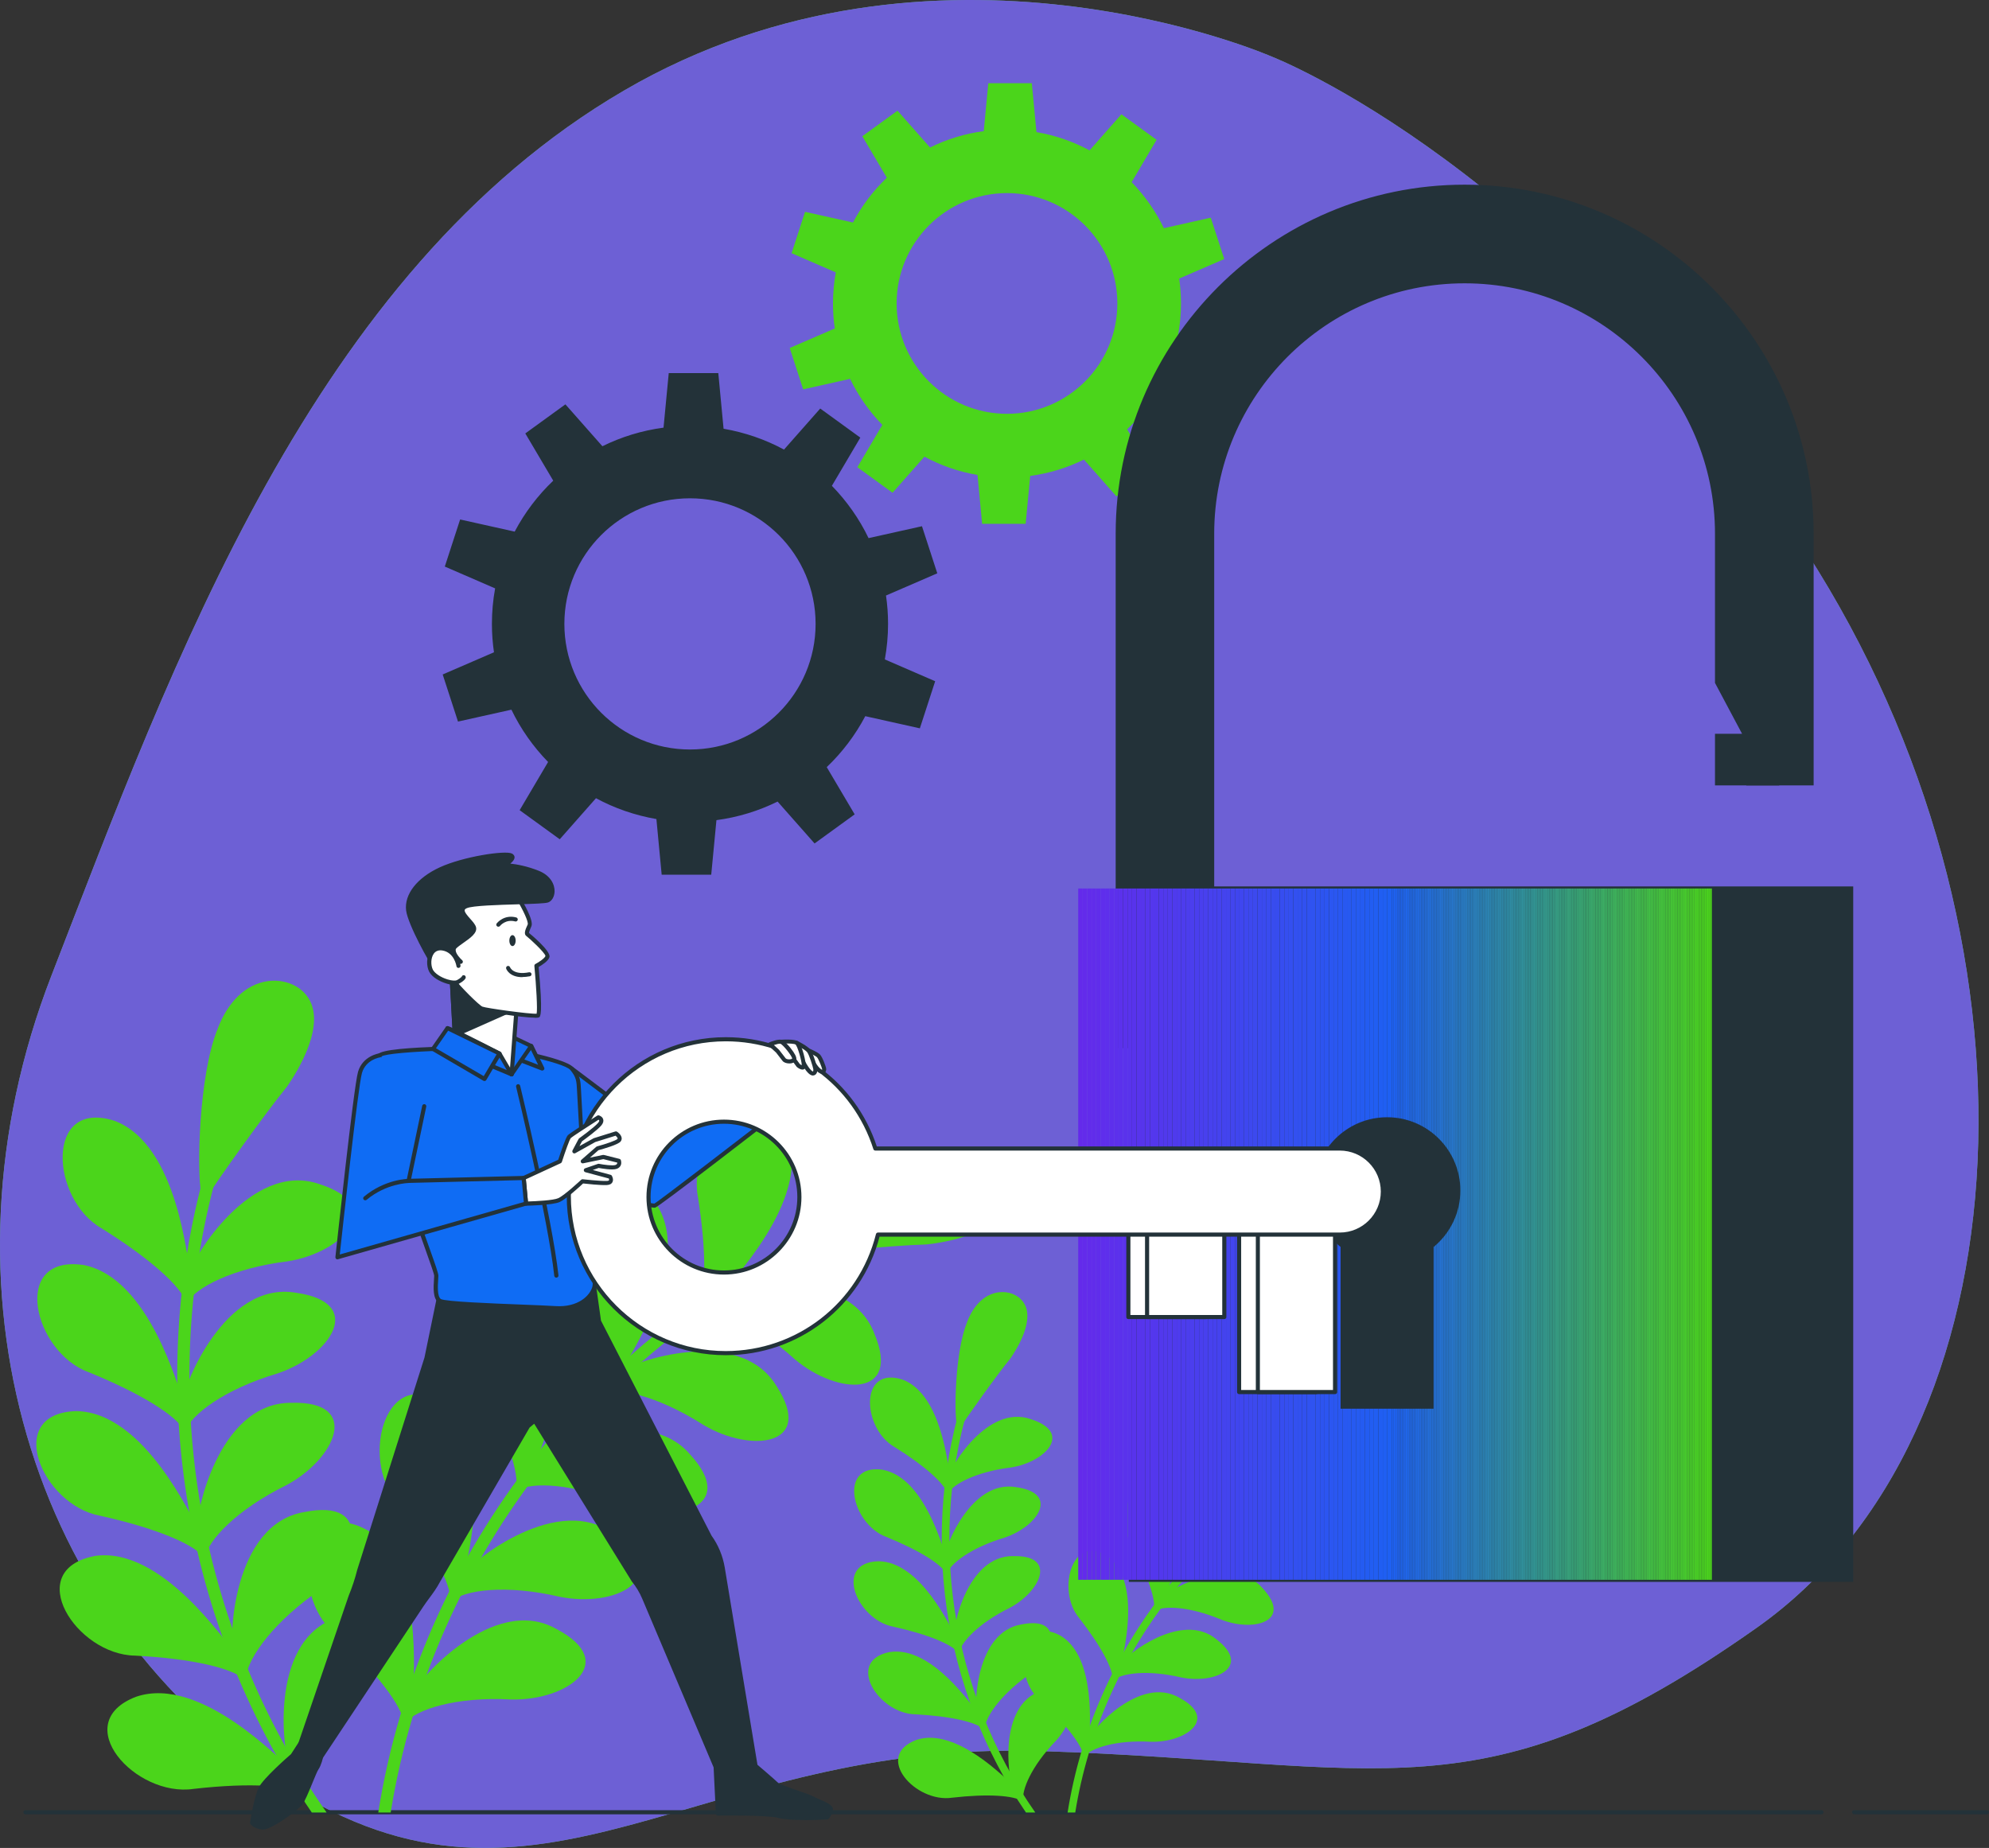 <?xml version="1.0" encoding="UTF-8"?>
<svg id="Layer_2" data-name="Layer 2" xmlns="http://www.w3.org/2000/svg" xmlns:xlink="http://www.w3.org/1999/xlink" viewBox="0 0 309.08 287.19">
  <rect x="0" y="0" width="309.08" height="287.19" fill="#333333" stroke="none"/>
  <defs>
    <style>
      .cls-1 {
        fill: none;
      }

      .cls-2 {
        fill: #4c3ded;
      }

      .cls-3 {
        fill: #329492;
      }

      .cls-4 {
        fill: #2779c5;
      }

      .cls-5 {
        fill: #2c84b1;
      }

      .cls-6 {
        fill: #329394;
      }

      .cls-7 {
        fill: #43c042;
      }

      .cls-8 {
        fill: #2e8aa5;
      }

      .cls-9 {
        fill: #226ae0;
      }

      .cls-10 {
        fill: #48cd2a;
      }

      .cls-11 {
        fill: #226bdd;
      }

      .cls-12 {
        fill: #38a475;
      }

      .cls-13 {
        fill: #46c735;
      }

      .cls-14 {
        fill: #3caf60;
      }

      .cls-15 {
        fill: #3d48ef;
      }

      .cls-16 {
        fill: #37a07c;
      }

      .cls-17 {
        fill: #49d024;
      }

      .cls-18 {
        fill: #359c83;
      }

      .cls-19 {
        fill: #3db15d;
      }

      .cls-20 {
        fill: #4ad220;
      }

      .cls-21 {
        fill: #359b86;
      }

      .cls-22 {
        fill: #4bd41c;
      }

      .cls-23 {
        fill: #47ca2f;
      }

      .cls-24 {
        fill: #236ddb;
      }

      .cls-25 {
        fill: #246fd7;
      }

      .cls-26 {
        fill: #2858f1;
      }

      .cls-27 {
        fill: #2168e3;
      }

      .cls-28 {
        fill: #2269e1;
      }

      .cls-29 {
        fill: #344ff0;
      }

      .cls-30 {
        fill: #2675cc;
      }

      .cls-31 {
        fill: #297cbf;
      }

      .cls-32 {
        fill: #236ed9;
      }

      .cls-33 {
        fill: #2572d1;
      }

      .cls-34 {
        fill: #3db15c;
      }

      .cls-35 {
        fill: #5734ec;
      }

      .cls-36 {
        fill: #34998a;
      }

      .cls-37 {
        fill: #40ba4d;
      }

      .cls-38 {
        fill: #369f7d;
      }

      .cls-39 {
        fill: #38a376;
      }

      .cls-40 {
        fill: #297dbd;
      }

      .cls-41 {
        fill: #2b83b2;
      }

      .cls-42 {
        fill: #33988c;
      }

      .cls-43 {
        fill: #369f7e;
      }

      .cls-44 {
        fill: #2a7ebb;
      }

      .cls-45 {
        fill: #5238ed;
      }

      .cls-46 {
        fill: #2b81b5;
      }

      .cls-47 {
        fill: #2f8da0;
      }

      .cls-48 {
        fill: #2778c7;
      }

      .cls-49 {
        fill: #3baa69;
      }

      .cls-50 {
        fill: #4f3aed;
      }

      .cls-51 {
        fill: #44c23e;
      }

      .cls-52 {
        fill: #5833ec;
      }

      .cls-53 {
        fill: #5437ed;
      }

      .cls-54 {
        fill: #2b82b4;
      }

      .cls-55 {
        fill: #38a377;
      }

      .cls-56 {
        fill: #2a7fb9;
      }

      .cls-57 {
        fill: #45c539;
      }

      .cls-58 {
        fill: #2573cf;
      }

      .cls-59 {
        fill: #3c49ef;
      }

      .cls-60 {
        fill: #43c041;
      }

      .cls-61 {
        fill: #235cf1;
      }

      .cls-62 {
        fill: #47cb2e;
      }

      .cls-63 {
        fill: #622ceb;
      }

      .cls-64 {
        fill: #47cc2c;
      }

      .cls-65 {
        fill: #308f9c;
      }

      .cls-66 {
        fill: #5933ec;
      }

      .cls-67 {
        fill: #2d86ad;
      }

      .cls-68 {
        fill: #5b31ec;
      }

      .cls-69 {
        fill: #2470d5;
      }

      .cls-70 {
        fill: #287ac3;
      }

      .cls-71 {
        fill: #1f63ec;
      }

      .cls-72 {
        fill: #48ce28;
      }

      .cls-73 {
        fill: #5c30ec;
      }

      .cls-74 {
        fill: #329591;
      }

      .cls-75 {
        fill: #1f64eb;
      }

      .cls-76 {
        fill: #364df0;
      }

      .cls-77 {
        fill: #2e89a7;
      }

      .cls-78 {
        fill: #226bde;
      }

      .cls-79 {
        fill: #42bf44;
      }

      .cls-80 {
        fill: #329395;
      }

      .cls-81 {
        fill: #44c43b;
      }

      .cls-82 {
        fill: #45c636;
      }

      .cls-83 {
        fill: #2c85af;
      }

      .cls-84 {
        fill: #2e88a8;
      }

      .cls-85 {
        fill: #1f5ff2;
      }

      .cls-86 {
        fill: #2167e5;
      }

      .cls-87 {
        fill: #369d81;
      }

      .cls-88 {
        fill: #369e80;
      }

      .cls-89 {
        fill: #308e9e;
      }

      .cls-90 {
        fill: #2e53f0;
      }

      .cls-91 {
        fill: #44c43a;
      }

      .cls-92 {
        fill: #3cad64;
      }

      .cls-93 {
        fill: #2a57f1;
      }

      .cls-94 {
        fill: #297ebc;
      }

      .cls-95 {
        fill: #2065e8;
      }

      .cls-96 {
        fill: #3f46ef;
      }

      .cls-97 {
        fill: #39a770;
      }

      .cls-98 {
        fill: #3cae63;
      }

      .cls-99 {
        fill: #319296;
      }

      .cls-100 {
        fill: #4245ee;
      }

      .cls-101 {
        fill: #374cef;
      }

      .cls-102 {
        fill: #2169e2;
      }

      .cls-103 {
        fill: #369e7f;
      }

      .cls-104 {
        fill: #2573d0;
      }

      .cls-105 {
        fill: #2f8ca2;
      }

      .cls-106 {
        fill: #4ad31f;
      }

      .cls-107 {
        fill: #2674cd;
      }

      .cls-108 {
        fill: #2571d2;
      }

      .cls-109 {
        fill: #394bef;
      }

      .cls-110 {
        fill: #319199;
      }

      .cls-111 {
        fill: #5e2fec;
      }

      .cls-112 {
        fill: #3caf61;
      }

      .cls-113 {
        fill: #4ad122;
      }

      .cls-114 {
        fill: #33968f;
      }

      .cls-115 {
        fill: #2d87ab;
      }

      .cls-116 {
        fill: #4e3bed;
      }

      .cls-117 {
        fill: #49d123;
      }

      .cls-118 {
        fill: #4a3eee;
      }

      .cls-119 {
        fill: #4bd51b;
      }

      .cls-120 {
        fill: #3a4aef;
      }

      .cls-121 {
        fill: #37a279;
      }

      .cls-122 {
        fill: #47cb2d;
      }

      .cls-123 {
        fill: #503aed;
      }

      .cls-124 {
        fill: #1f62ee;
      }

      .cls-125 {
        fill: #3052f0;
      }

      .cls-126 {
        fill: #30909b;
      }

      .cls-127 {
        fill: #3250f0;
      }

      .cls-128 {
        fill: #40b850;
      }

      .cls-129 {
        fill: #4741ee;
      }

      .cls-130 {
        fill: #2c55f1;
      }

      .cls-131 {
        fill: #265af1;
      }

      .cls-132 {
        fill: #33978d;
      }

      .cls-133 {
        fill: #48ce27;
      }

      .cls-134 {
        fill: #2776c9;
      }

      .cls-135 {
        fill: #642aeb;
      }

      .cls-136 {
        fill: #354ef0;
      }

      .cls-137 {
        fill: #4ad221;
      }

      .cls-138 {
        fill: #4542ee;
      }

      .cls-139 {
        fill: #44c33c;
      }

      .cls-140 {
        fill: #46c734;
      }

      .cls-141 {
        fill: #3bab67;
      }

      .cls-142 {
        fill: #45c637;
      }

      .cls-143 {
        fill: #612ceb;
      }

      .cls-144 {
        fill: #3151f0;
      }

      .cls-145 {
        fill: #3bab68;
      }

      .cls-146 {
        fill: #359d82;
      }

      .cls-147 {
        fill: #31909a;
      }

      .cls-148 {
        fill: #349989;
      }

      .cls-149 {
        fill: #359b85;
      }

      .cls-150 {
        fill: #2f53f0;
      }

      .cls-151 {
        fill: #297bc0;
      }

      .cls-152 {
        fill: #fff;
      }

      .cls-153 {
        fill: #3eb359;
      }

      .cls-154 {
        fill: #3e47ef;
      }

      .cls-155 {
        fill: #2777c8;
      }

      .cls-156 {
        fill: #5536ed;
      }

      .cls-157 {
        fill: #3aa96c;
      }

      .cls-158 {
        fill: #4344ee;
      }

      .cls-159 {
        fill: #37a278;
      }

      .cls-160 {
        fill: #359c84;
      }

      .cls-161 {
        fill: #39a572;
      }

      .cls-162 {
        fill: #236ed8;
      }

      .cls-163 {
        fill: #37a17a;
      }

      .cls-164 {
        fill: #48cd29;
      }

      .cls-165 {
        fill: #493fee;
      }

      .cls-166 {
        fill: #329493;
      }

      .cls-167 {
        fill: #5d2fec;
      }

      .cls-168 {
        fill: #3db05f;
      }

      .cls-169 {
        fill: #2c84b0;
      }

      .cls-170 {
        fill: #3db05e;
      }

      .cls-171 {
        fill: #2e8ba4;
      }

      .cls-172 {
        fill: #2675cb;
      }

      .cls-173 {
        fill: #2066e7;
      }

      .cls-174 {
        fill: #632beb;
      }

      .cls-175 {
        fill: #4d3ced;
      }

      .cls-176 {
        fill: #42bd47;
      }

      .cls-177 {
        fill: #3eb25b;
      }

      .cls-178 {
        fill: #384cef;
      }

      .cls-179 {
        fill: #40b751;
      }

      .cls-180 {
        fill: #4bd41d;
      }

      .cls-181 {
        fill: #41bb4b;
      }

      .cls-182 {
        fill: #233239;
      }

      .cls-183 {
        fill: #3fb555;
      }

      .cls-184 {
        fill: #2b81b6;
      }

      .cls-185 {
        fill: #3eb457;
      }

      .cls-186 {
        fill: #4641ee;
      }

      .cls-187 {
        fill: #43bf43;
      }

      .cls-188 {
        fill: #225df2;
      }

      .cls-189 {
        fill: #3fb556;
      }

      .cls-190 {
        fill: #6926ea;
      }

      .cls-191 {
        fill: #4443ee;
      }

      .cls-192 {
        fill: #1f63ed;
      }

      .cls-193 {
        opacity: .7;
      }

      .cls-194 {
        fill: #75e6a4;
      }

      .cls-195 {
        fill: #1e60f2;
      }

      .cls-196 {
        fill: #2168e4;
      }

      .cls-197 {
        fill: #5337ed;
      }

      .cls-198 {
        fill: #5f2eec;
      }

      .cls-199 {
        fill: #2e8aa6;
      }

      .cls-200 {
        fill: #297cbe;
      }

      .cls-201 {
        fill: #41bc49;
      }

      .cls-202 {
        fill: #2470d4;
      }

      .cls-203 {
        fill: #2d88a9;
      }

      .cls-204 {
        fill: #4840ee;
      }

      .cls-205 {
        fill: #3eb35a;
      }

      .cls-206 {
        fill: #49d025;
      }

      .cls-207 {
        fill: #3fb752;
      }

      .cls-208 {
        fill: #287ac2;
      }

      .cls-209 {
        fill: #42bd46;
      }

      .cls-210 {
        fill: #40b94e;
      }

      .cls-211 {
        fill: #2167e6;
      }

      .cls-212 {
        fill: #2f8d9f;
      }

      .cls-213 {
        fill: #41bb4a;
      }

      .cls-214 {
        fill: #45c538;
      }

      .cls-215 {
        fill: #2a7fba;
      }

      .cls-216 {
        fill: #40b94f;
      }

      .cls-217 {
        fill: #3eb458;
      }

      .cls-218 {
        fill: #2064ea;
      }

      .cls-219 {
        fill: #1e61f0;
      }

      .cls-220 {
        fill: #2d54f0;
      }

      .cls-221 {
        fill: #2571d3;
      }

      .cls-222 {
        fill: #3fb654;
      }

      .cls-223 {
        fill: #3fb653;
      }

      .cls-224 {
        fill: #246fd6;
      }

      .cls-225 {
        fill: #319198;
      }

      .cls-226 {
        fill: #46c833;
      }

      .cls-227 {
        fill: #308e9d;
      }

      .cls-228 {
        fill: #37a17b;
      }

      .cls-229 {
        fill: #48cc2b;
      }

      .cls-230 {
        fill: #319297;
      }

      .cls-231 {
        fill: #226adf;
      }

      .cls-232 {
        fill: #215ef2;
      }

      .cls-233 {
        fill: #236dda;
      }

      .cls-234 {
        fill: #34988b;
      }

      .cls-235 {
        fill: #39a671;
      }

      .cls-236 {
        fill: #2c85ae;
      }

      .cls-237 {
        fill: #602deb;
      }

      .cls-238 {
        fill: #205ef2;
      }

      .cls-239 {
        fill: #4045ef;
      }

      .cls-240 {
        fill: #4ad31e;
      }

      .cls-241 {
        fill: #5139ed;
      }

      .cls-242 {
        fill: #339690;
      }

      .cls-243 {
        fill: #2674ce;
      }

      .cls-244 {
        fill: #4b3eee;
      }

      .cls-245 {
        fill: #3b49ef;
      }

      .cls-246 {
        fill: #46c832;
      }

      .cls-247 {
        fill: #2f8ca1;
      }

      .cls-248 {
        fill: #2676ca;
      }

      .cls-249 {
        fill: #2065e9;
      }

      .cls-250 {
        fill: #287bc1;
      }

      .cls-251 {
        fill: #49cf26;
      }

      .cls-252 {
        fill: #46c931;
      }

      .cls-253 {
        fill: #42bc48;
      }

      .cls-254 {
        fill: #3aa86d;
      }

      .cls-255 {
        fill: #3cae62;
      }

      .cls-256 {
        fill: #41ba4c;
      }

      .cls-257 {
        fill: #2d87aa;
      }

      .cls-258 {
        fill: #2b82b3;
      }

      .cls-259 {
        fill: #236cdc;
      }

      .cls-260 {
        fill: #255bf1;
      }

      .cls-261 {
        fill: #2b56f1;
      }

      .cls-262 {
        fill: #43c13f;
      }

      .cls-263 {
        fill: #3aaa6a;
      }

      .cls-264 {
        fill: #2f8ba3;
      }

      .cls-265 {
        fill: #33978e;
      }

      .cls-266 {
        fill: #5a32ec;
      }

      .cls-267 {
        fill: #3aa86e;
      }

      .cls-268 {
        fill: #1f62ef;
      }

      .cls-269 {
        fill: #3350f0;
      }

      .cls-270 {
        fill: #38a573;
      }

      .cls-271 {
        fill: #245bf1;
      }

      .cls-272 {
        clip-path: url(#clippath);
      }

      .cls-273 {
        fill: #349a88;
      }

      .cls-274 {
        fill: #5635ec;
      }

      .cls-275 {
        fill: #0f6cf4;
      }

      .cls-276 {
        fill: #43c140;
      }

      .cls-277 {
        fill: #2879c4;
      }

      .cls-278 {
        fill: #44c23d;
      }

      .cls-279 {
        fill: #2a80b8;
      }

      .cls-280 {
        fill: #3aa96b;
      }

      .cls-281 {
        fill: #3bad65;
      }

      .cls-282 {
        fill: #2d86ac;
      }

      .cls-283 {
        fill: #47ca30;
      }

      .cls-284 {
        fill: #38a474;
      }

      .cls-285 {
        fill: #1e61f1;
      }

      .cls-286 {
        fill: #2957f1;
      }

      .cls-287 {
        fill: #3bac66;
      }

      .cls-288 {
        fill: #2a80b7;
      }

      .cls-289 {
        fill: #2759f1;
      }

      .cls-290 {
        fill: #2778c6;
      }

      .cls-291 {
        fill: #39a76f;
      }

      .cls-292 {
        fill: #42be45;
      }
    </style>
    <clipPath id="clippath">
      <rect class="cls-1" x="167.55" y="138.08" width="98.46" height="107.44"/>
    </clipPath>
  </defs>
  <g id="Layer_1-2" data-name="Layer 1">
    <g>
      <g>
        <path class="cls-194" d="M197.6,8.79s-52.29-22.94-100.66,5.3C48.56,42.33,26.85,103.07,7.99,151.63c-18.85,48.56-3.39,100.14,36.28,125.71,39.67,25.57,63.74-6.93,117.41-5.21,53.66,1.72,68.61,10.97,111.3-19.16,42.7-30.13,46.25-107.41,7.72-167.18C242.17,26.01,197.6,8.79,197.6,8.79Z"/>
        <g class="cls-193">
          <path class="cls-190" d="M197.6,8.79s-52.29-22.94-100.66,5.3C48.56,42.33,26.85,103.07,7.99,151.63c-18.85,48.56-3.39,100.14,36.28,125.71,39.67,25.57,63.74-6.93,117.41-5.21,53.66,1.72,68.61,10.97,111.3-19.16,42.7-30.13,46.25-107.41,7.72-167.18C242.17,26.01,197.6,8.79,197.6,8.79Z"/>
        </g>
      </g>
      <g>
        <path class="cls-182" d="M308.76,281.96h-20.64c-.18,0-.32-.14-.32-.32s.14-.32.32-.32h20.64c.18,0,.32.14.32.32s-.14.32-.32.32Z"/>
        <path class="cls-182" d="M283.05,281.96H3.95c-.18,0-.32-.14-.32-.32s.14-.32.32-.32h279.09c.18,0,.32.14.32.32s-.14.32-.32.32Z"/>
      </g>
      <g>
        <g>
          <path class="cls-119" d="M60.7,281.68h-1.92c6.46-40.75,34.08-75.84,72.2-91.66.48-.2,1.04.03,1.24.51.2.48-.03,1.04-.51,1.24-37.42,15.53-64.56,49.93-71,89.91Z"/>
          <g>
            <path class="cls-119" d="M86.57,253.22c-10-5.83-21.95,8.54-21.66,8.93-.71,1.86-1.37,3.74-1.98,5.65,1.64-2.1,7.86-4.17,16.57-3.68,8.65.17,16.81-5.7,7.08-10.9Z"/>
            <path class="cls-119" d="M56.94,237.73c-10.01-5.37-11.92,10.18-4.97,16.13,6.6,6.06,10.48,11.25,10.8,13.89.49-1.95,1.02-3.88,1.6-5.79-.45.02,1.87-18.8-7.42-24.24Z"/>
          </g>
          <g>
            <path class="cls-119" d="M95.78,238.73c-8.88-7.41-22.98,4.58-22.76,4.99-1,1.69-1.96,3.4-2.87,5.14,1.96-1.75,8.41-2.68,16.89-.69,8.48,1.68,17.46-2.68,8.74-9.44Z"/>
            <path class="cls-119" d="M69.18,218.49c-8.97-6.96-13.39,7.92-7.53,14.92,5.5,7.06,8.47,12.78,8.35,15.39.8-1.8,1.64-3.59,2.52-5.35-.44-.04,4.91-18.03-3.33-24.96Z"/>
          </g>
          <g>
            <path class="cls-119" d="M107.24,226.04c-7.53-8.77-23.38.63-23.23,1.06-1.26,1.48-2.48,3-3.67,4.55,2.21-1.38,8.71-1.19,16.73,2.21,8.06,3.09,17.63.32,10.17-7.82Z"/>
            <path class="cls-119" d="M84.4,201.64c-7.68-8.36-14.5,5.55-9.88,13.41,4.25,7.86,6.23,13.98,5.68,16.52,1.08-1.63,2.2-3.23,3.36-4.81-.44-.1,7.8-16.89.84-25.11Z"/>
          </g>
          <g>
            <path class="cls-119" d="M120.68,215.43c-5.96-9.91-23.19-3.26-23.1-2.82-1.49,1.25-2.95,2.54-4.37,3.87,2.41-.99,8.78.29,16.12,4.98,7.43,4.4,17.35,3.25,11.36-6.02Z"/>
            <path class="cls-119" d="M102.25,187.54c-6.18-9.53-15.26,3.08-12.02,11.59,2.88,8.47,3.81,14.83,2.85,17.23,1.33-1.42,2.7-2.82,4.11-4.17-.42-.16,10.53-15.36,5.06-24.65Z"/>
          </g>
          <g>
            <path class="cls-119" d="M135.84,207.17c-4.22-10.78-22.46-7.05-22.42-6.6-1.69.99-3.35,2.02-4.98,3.1,2.55-.58,8.63,1.74,15.09,7.59,6.59,5.57,16.64,6.07,12.31-4.08Z"/>
            <path class="cls-119" d="M122.39,176.57c-4.49-10.44-15.7.52-13.93,9.47,1.4,8.84,1.24,15.28-.12,17.49,1.56-1.18,3.15-2.33,4.77-3.44-.41-.23,13.08-13.44,9.28-23.52Z"/>
          </g>
          <g>
            <path class="cls-119" d="M123.13,194.62c-.29-.11,12.03-11.71,20.81-14.66,8.54-3.16,12.93,2.51,12.07,6.39-.8,3.92-6.83,5.87-12.13,6.42-5.28.13-20.72,1.57-20.75,1.85Z"/>
            <path class="cls-119" d="M122.99,195.23s-.05-.01-.08-.02c-.25-.09-.42-.34-.41-.61,0-.02,0-.04.01-.06.02-.18.04-.31.25-.43,1.87-2.5,13.44-12.21,20.98-14.75,4.2-1.55,8.08-1.18,10.63,1.04,1.83,1.6,2.72,3.98,2.26,6.08-1.08,5.3-9.98,6.63-12.68,6.92-5.15.13-19.2,1.45-20.51,1.78-.14.08-.3.1-.45.06ZM150.57,179.87c-1.57-.36-3.67-.33-6.41.68-6.93,2.33-15.97,10.03-19.25,13.12,1.32-.17,3.37-.37,6.57-.66,4.13-.38,9.55-.8,12.38-.87,5.07-.53,10.81-2.37,11.53-5.92.37-1.66-.36-3.57-1.85-4.87-.61-.53-1.58-1.16-2.97-1.48Z"/>
          </g>
        </g>
        <g>
          <path class="cls-119" d="M50.75,281.68h-2.3c-20.87-30.53-26.66-69.77-14.91-105.19.16-.49.7-.77,1.2-.6.5.16.77.7.6,1.2-11.7,35.28-5.73,74.41,15.42,104.6Z"/>
          <g>
            <path class="cls-119" d="M52.25,251.43c-10.95,3.75-7.91,22.18-7.42,22.22.94,1.75,1.93,3.48,2.97,5.2-.52-2.62,1.99-8.67,8.06-14.93,5.79-6.43,6.69-16.44-3.61-12.49Z"/>
            <path class="cls-119" d="M21.15,263.69c-10.61,4.06-.11,15.67,8.94,14.32,8.91-1.02,15.37-.56,17.57.93-1.15-1.64-2.26-3.31-3.33-5-.28.35-12.99-13.72-23.18-10.25Z"/>
          </g>
          <g>
            <path class="cls-119" d="M47.33,234.98c-11.41,1.87-11.58,20.37-11.13,20.48.62,1.86,1.29,3.71,2.01,5.54-.04-2.63,3.48-8.11,10.54-13.23,6.82-5.31,9.41-14.95-1.42-12.79Z"/>
            <path class="cls-119" d="M14.61,241.84c-11.14,2.23-2.77,15.31,6.35,15.46,8.94.46,15.2,1.96,17.1,3.76-.84-1.78-1.64-3.59-2.39-5.41-.32.31-10.42-15.51-21.05-13.82Z"/>
          </g>
          <g>
            <path class="cls-119" d="M45.24,218.01c-11.56-.05-14.82,18.09-14.4,18.26.3,1.92.64,3.84,1.04,5.75.4-2.58,4.81-7.36,12.62-11.21,7.61-4.07,11.78-13.12.75-12.8Z"/>
            <path class="cls-119" d="M11.84,219.3c-11.35.34-5.29,14.59,3.67,16.25,8.73,1.93,14.65,4.44,16.21,6.51-.53-1.88-1.01-3.78-1.44-5.69-.36.26-7.66-16.95-18.44-17.07Z"/>
          </g>
          <g>
            <path class="cls-119" d="M46.02,200.91c-11.39-1.98-17.64,15.4-17.25,15.62-.03,1.94,0,3.89.06,5.84.83-2.47,5.97-6.45,14.31-8.93,8.19-2.74,13.81-10.99,2.88-12.53Z"/>
            <path class="cls-119" d="M12.87,196.58c-11.25-1.56-7.66,13.55.9,16.67,8.29,3.37,13.7,6.82,14.89,9.12-.2-1.94-.36-3.89-.47-5.84-.4.21-4.72-18.02-15.32-19.96Z"/>
          </g>
          <g>
            <path class="cls-119" d="M49.69,184.04c-10.91-3.86-20.03,12.36-19.67,12.63-.35,1.92-.66,3.85-.92,5.79,1.23-2.3,6.97-5.38,15.61-6.44,8.53-1.34,15.48-8.61,4.98-11.98Z"/>
            <path class="cls-119" d="M17.75,174.17c-10.83-3.43-9.88,12.21-1.96,16.73,7.6,4.73,12.36,9.06,13.15,11.54.12-1.95.3-3.91.52-5.86-.44.16-1.6-18.69-11.71-22.41Z"/>
          </g>
          <g>
            <path class="cls-119" d="M31.88,185.43c-.27.15-.98-16.76,2.53-25.33,3.2-8.52,10.36-8.13,12.73-4.95,2.44,3.17-.04,9.01-3.08,13.38-3.36,4.07-12.37,16.69-12.18,16.9Z"/>
            <path class="cls-119" d="M32.26,185.93s-.05.03-.07.04c-.23.13-.53.09-.73-.09-.01-.01-.03-.03-.04-.05-.12-.13-.21-.23-.16-.47-.66-3.06-.44-18.15,2.58-25.52,1.58-4.2,4.4-6.88,7.75-7.36,2.41-.34,4.79.55,6.08,2.27,3.3,4.28-1.52,11.89-3.07,14.12-3.27,3.97-11.47,15.46-12.08,16.67-.03.15-.12.29-.25.38ZM38.69,155.03c-1.3.95-2.66,2.56-3.68,5.29-2.77,6.76-2.87,18.64-2.68,23.14.74-1.1,1.93-2.79,3.81-5.4,2.42-3.37,5.65-7.75,7.45-9.93,2.92-4.19,5.28-9.72,3.07-12.59-1.02-1.36-2.93-2.06-4.89-1.78-.8.11-1.91.43-3.07,1.28Z"/>
          </g>
        </g>
      </g>
      <g>
        <g>
          <path class="cls-119" d="M167.1,281.68h-1.2c4.04-25.51,21.33-47.47,45.19-57.38.3-.12.65.02.77.32.13.3-.02.65-.32.77-23.43,9.72-40.41,31.25-44.45,56.28Z"/>
          <g>
            <path class="cls-119" d="M183.29,263.86c-6.26-3.65-13.74,5.35-13.56,5.59-.44,1.16-.86,2.34-1.24,3.54,1.03-1.32,4.92-2.61,10.37-2.3,5.41.11,10.52-3.57,4.43-6.83Z"/>
            <path class="cls-119" d="M164.75,254.17c-6.27-3.36-7.46,6.37-3.11,10.1,4.13,3.8,6.56,7.04,6.76,8.69.3-1.22.64-2.43,1-3.62-.28,0,1.17-11.77-4.65-15.17Z"/>
          </g>
          <g>
            <path class="cls-119" d="M189.06,254.79c-5.56-4.64-14.39,2.87-14.25,3.12-.62,1.06-1.22,2.13-1.8,3.22,1.23-1.1,5.27-1.68,10.58-.43,5.31,1.05,10.93-1.67,5.47-5.91Z"/>
            <path class="cls-119" d="M172.41,242.12c-5.62-4.36-8.38,4.96-4.71,9.34,3.45,4.42,5.3,8,5.22,9.63.5-1.13,1.02-2.25,1.58-3.35-.28-.03,3.07-11.29-2.09-15.63Z"/>
          </g>
          <g>
            <path class="cls-119" d="M196.23,246.85c-4.71-5.49-14.64.4-14.54.66-.79.93-1.55,1.88-2.3,2.85,1.39-.86,5.45-.74,10.47,1.38,5.05,1.93,11.04.2,6.37-4.89Z"/>
            <path class="cls-119" d="M181.94,231.57c-4.81-5.23-9.07,3.47-6.19,8.39,2.66,4.92,3.9,8.75,3.56,10.34.68-1.02,1.38-2.02,2.1-3.01-.27-.06,4.89-10.57.53-15.72Z"/>
          </g>
          <g>
            <path class="cls-119" d="M204.64,240.21c-3.73-6.2-14.52-2.04-14.46-1.77-.93.78-1.84,1.59-2.74,2.42,1.51-.62,5.5.18,10.09,3.12,4.65,2.75,10.86,2.03,7.11-3.77Z"/>
            <path class="cls-119" d="M193.11,222.75c-3.87-5.96-9.55,1.93-7.52,7.26,1.8,5.3,2.39,9.28,1.78,10.78.83-.89,1.69-1.76,2.57-2.61-.27-.1,6.59-9.62,3.17-15.43Z"/>
          </g>
          <g>
            <path class="cls-119" d="M214.13,235.04c-2.64-6.74-14.06-4.41-14.04-4.13-1.06.62-2.09,1.27-3.12,1.94,1.59-.36,5.4,1.09,9.45,4.75,4.13,3.49,10.42,3.8,7.71-2.55Z"/>
            <path class="cls-119" d="M205.71,215.88c-2.81-6.53-9.82.33-8.72,5.93.88,5.53.78,9.56-.07,10.95.97-.74,1.97-1.46,2.98-2.16-.26-.14,8.19-8.41,5.81-14.72Z"/>
          </g>
          <g>
            <path class="cls-119" d="M206.18,227.18c-.18-.07,7.53-7.33,13.02-9.18,5.34-1.98,8.09,1.57,7.56,4-.5,2.45-4.28,3.67-7.59,4.02-3.3.08-12.97.98-12.99,1.16Z"/>
            <path class="cls-119" d="M206.09,227.57s-.03,0-.05-.02c-.16-.06-.26-.21-.26-.38,0-.01,0-.02,0-.04.01-.11.02-.19.16-.27,1.17-1.57,8.41-7.65,13.13-9.23,2.63-.97,5.06-.74,6.65.65,1.15,1,1.7,2.49,1.41,3.81-.67,3.32-6.25,4.15-7.94,4.33-3.22.08-12.02.91-12.84,1.11-.09.05-.19.06-.28.04ZM223.35,217.95c-.98-.23-2.3-.21-4.01.43-4.34,1.46-10,6.28-12.05,8.21.82-.1,2.11-.23,4.12-.41,2.59-.24,5.98-.5,7.75-.55,3.18-.33,6.76-1.48,7.22-3.71.23-1.04-.23-2.23-1.16-3.05-.38-.33-.99-.73-1.86-.93Z"/>
          </g>
        </g>
        <g>
          <path class="cls-119" d="M160.87,281.68h-1.44c-13.06-19.11-16.69-43.67-9.34-65.85.1-.31.44-.48.75-.38.31.1.48.44.38.75-7.32,22.08-3.58,46.58,9.65,65.47Z"/>
          <g>
            <path class="cls-119" d="M161.81,262.74c-6.86,2.34-4.95,13.89-4.65,13.91.59,1.1,1.21,2.18,1.86,3.25-.32-1.64,1.25-5.43,5.05-9.35,3.63-4.02,4.19-10.29-2.26-7.82Z"/>
            <path class="cls-119" d="M142.35,270.42c-6.64,2.54-.07,9.81,5.6,8.96,5.58-.64,9.62-.35,11,.58-.72-1.03-1.42-2.07-2.08-3.13-.18.22-8.13-8.59-14.51-6.42Z"/>
          </g>
          <g>
            <path class="cls-119" d="M158.73,252.45c-7.14,1.17-7.25,12.75-6.96,12.82.39,1.16.81,2.32,1.26,3.47-.03-1.65,2.18-5.08,6.59-8.28,4.27-3.33,5.89-9.36-.89-8.01Z"/>
            <path class="cls-119" d="M138.25,256.74c-6.97,1.39-1.74,9.58,3.97,9.68,5.59.29,9.52,1.23,10.7,2.36-.53-1.12-1.03-2.24-1.5-3.38-.2.19-6.52-9.71-13.18-8.65Z"/>
          </g>
          <g>
            <path class="cls-119" d="M157.42,241.83c-7.24-.03-9.28,11.33-9.02,11.43.19,1.2.4,2.4.65,3.6.25-1.61,3.01-4.61,7.9-7.01,4.77-2.55,7.37-8.21.47-8.01Z"/>
            <path class="cls-119" d="M136.51,242.63c-7.1.21-3.31,9.13,2.3,10.17,5.46,1.21,9.17,2.78,10.14,4.08-.33-1.18-.63-2.37-.9-3.56-.23.17-4.79-10.61-11.54-10.69Z"/>
          </g>
          <g>
            <path class="cls-119" d="M157.91,231.12c-7.13-1.24-11.04,9.64-10.8,9.78-.02,1.22,0,2.44.04,3.65.52-1.54,3.74-4.03,8.96-5.59,5.12-1.71,8.64-6.88,1.8-7.84Z"/>
            <path class="cls-119" d="M137.16,228.41c-7.04-.98-4.8,8.48.56,10.44,5.19,2.11,8.58,4.27,9.32,5.71-.13-1.21-.23-2.43-.29-3.65-.25.13-2.96-11.28-9.59-12.49Z"/>
          </g>
          <g>
            <path class="cls-119" d="M160.21,220.56c-6.83-2.42-12.54,7.74-12.31,7.91-.22,1.2-.41,2.41-.57,3.62.77-1.44,4.36-3.37,9.77-4.03,5.34-.84,9.69-5.39,3.11-7.5Z"/>
            <path class="cls-119" d="M140.21,214.39c-6.78-2.15-6.18,7.64-1.23,10.47,4.76,2.96,7.74,5.67,8.23,7.22.08-1.22.19-2.45.32-3.67-.28.1-1-11.7-7.33-14.03Z"/>
          </g>
          <g>
            <path class="cls-119" d="M149.06,221.43c-.17.09-.61-10.49,1.58-15.85,2-5.33,6.48-5.09,7.97-3.1,1.53,1.98-.02,5.64-1.93,8.37-2.1,2.55-7.74,10.45-7.62,10.58Z"/>
            <path class="cls-119" d="M149.3,221.75s-.03.02-.04.03c-.15.08-.33.06-.46-.05,0,0-.02-.02-.02-.03-.07-.08-.13-.14-.1-.29-.42-1.91-.28-11.36,1.61-15.97.99-2.63,2.75-4.31,4.85-4.6,1.51-.21,3,.35,3.8,1.42,2.07,2.68-.95,7.44-1.92,8.84-2.05,2.49-7.18,9.68-7.56,10.43-.02.1-.08.18-.15.24ZM153.32,202.4c-.81.59-1.66,1.6-2.3,3.31-1.73,4.23-1.8,11.67-1.68,14.49.46-.69,1.21-1.74,2.38-3.38,1.51-2.11,3.53-4.85,4.66-6.22,1.83-2.62,3.31-6.09,1.92-7.88-.64-.85-1.84-1.29-3.06-1.12-.5.07-1.2.27-1.92.8Z"/>
          </g>
        </g>
      </g>
      <g>
        <path class="cls-182" d="M138,96.96c0-1.5-.11-2.97-.32-4.41l7.97-3.45-2.38-7.32-8.3,1.85c-1.45-3.02-3.39-5.76-5.7-8.13l4.42-7.49-6.23-4.52-5.63,6.38c-2.88-1.56-6.05-2.66-9.39-3.24l-.82-8.65h-7.7l-.81,8.48c-3.37.45-6.57,1.44-9.5,2.89l-5.75-6.51-6.23,4.52,4.34,7.34c-2.4,2.29-4.43,4.96-5.99,7.92l-8.48-1.89-2.38,7.32,7.82,3.39c-.33,1.79-.5,3.64-.5,5.52,0,1.5.11,2.97.32,4.41l-7.97,3.45,2.38,7.32,8.3-1.85c1.45,3.02,3.39,5.76,5.7,8.13l-4.42,7.49,6.23,4.52,5.63-6.38c2.88,1.56,6.05,2.66,9.39,3.24l.82,8.65h7.7l.81-8.48c3.37-.45,6.57-1.44,9.5-2.89l5.75,6.51,6.23-4.52-4.34-7.34c2.4-2.29,4.43-4.96,5.99-7.92l8.48,1.89,2.38-7.32-7.82-3.39c.32-1.79.5-3.64.5-5.52ZM87.7,96.96c0-10.78,8.74-19.52,19.52-19.52s19.52,8.74,19.52,19.52-8.74,19.52-19.52,19.52-19.52-8.74-19.52-19.52Z"/>
        <path class="cls-119" d="M183.52,47.16c0-1.32-.1-2.61-.28-3.87l7-3.03-2.09-6.43-7.29,1.63c-1.28-2.65-2.98-5.06-5.01-7.15l3.88-6.58-5.47-3.97-4.95,5.61c-2.53-1.37-5.31-2.34-8.25-2.84l-.72-7.6h-6.76l-.71,7.45c-2.96.39-5.77,1.27-8.35,2.54l-5.05-5.72-5.47,3.97,3.81,6.45c-2.11,2.01-3.89,4.36-5.26,6.96l-7.45-1.66-2.09,6.43,6.87,2.98c-.29,1.57-.44,3.19-.44,4.85,0,1.32.1,2.61.28,3.87l-7,3.03,2.09,6.43,7.29-1.63c1.28,2.65,2.98,5.06,5.01,7.15l-3.88,6.58,5.47,3.97,4.95-5.61c2.53,1.37,5.31,2.34,8.25,2.84l.72,7.6h6.76l.71-7.45c2.96-.39,5.77-1.27,8.35-2.54l5.05,5.72,5.47-3.97-3.81-6.45c2.11-2.01,3.89-4.36,5.26-6.96l7.45,1.66,2.09-6.43-6.87-2.98c.29-1.57.44-3.19.44-4.85ZM139.33,47.16c0-9.47,7.68-17.15,17.15-17.15s17.15,7.68,17.15,17.15-7.68,17.15-17.15,17.15-17.15-7.68-17.15-17.15Z"/>
      </g>
      <g>
        <g>
          <g>
            <path class="cls-182" d="M227.61,29.01c-29.73,0-53.92,24.19-53.92,53.92v79.66h14.69v-79.66c0-21.63,17.6-39.23,39.23-39.23s39.23,17.6,39.23,39.23v23.19l4.42,8.23h-4.42v7.38h14.69v-38.81c0-29.73-24.19-53.92-53.92-53.92Z"/>
            <path class="cls-182" d="M188.7,162.91h-15.33v-79.98c0-29.9,24.33-54.23,54.23-54.23s54.23,24.33,54.23,54.23v39.13h-15.33v-8.02h4.21l-4.21-7.91v-23.19c0-21.45-17.45-38.91-38.91-38.91s-38.91,17.45-38.91,38.91v79.98ZM174.01,162.27h14.05v-79.34c0-21.81,17.74-39.55,39.55-39.55s39.55,17.74,39.55,39.55v23.11l4.63,8.63h-4.63v6.75h14.05v-38.49c0-29.55-24.04-53.6-53.6-53.6s-53.6,24.04-53.6,53.6v79.34Z"/>
          </g>
          <g>
            <path class="cls-182" d="M228.84,38.16c-26.09,0-47.32,21.23-47.32,47.32v61.67c0,5.41.92,10.6,2.6,15.44h4.27v-1.33c-1.55-4.42-2.4-9.16-2.4-14.1v-61.67c0-23.63,19.22-42.85,42.85-42.85s42.85,19.22,42.85,42.85v36.26h4.47v-36.26c0-26.09-21.23-47.32-47.32-47.32Z"/>
            <path class="cls-182" d="M188.7,162.91h-4.81l-.07-.21c-1.74-5.02-2.62-10.25-2.62-15.54v-61.67c0-26.27,21.37-47.64,47.64-47.64s47.64,21.37,47.64,47.64v36.58h-5.11v-36.58c0-23.45-19.08-42.53-42.53-42.53s-42.53,19.08-42.53,42.53v61.67c0,4.78.8,9.48,2.38,14l.02.11v1.65ZM184.34,162.27h3.72v-.96c-1.59-4.57-2.4-9.33-2.4-14.16v-61.67c0-23.8,19.37-43.17,43.17-43.17s43.17,19.37,43.17,43.17v35.94h3.83v-35.94c0-25.92-21.08-47-47-47s-47,21.08-47,47v61.67c0,5.15.84,10.24,2.51,15.12Z"/>
          </g>
        </g>
        <g>
          <g>
            <rect class="cls-182" x="175.73" y="138.08" width="111.94" height="107.44"/>
            <path class="cls-182" d="M287.98,245.84h-112.57v-108.08h112.57v108.08ZM176.05,245.2h111.3v-106.8h-111.3v106.8Z"/>
          </g>
          <g class="cls-272">
            <rect class="cls-135" x="167.55" y="138.08" width=".7" height="107.44"/>
            <rect class="cls-174" x="168.25" y="138.08" width=".7" height="107.44"/>
            <rect class="cls-63" x="168.94" y="138.08" width=".7" height="107.44"/>
            <rect class="cls-143" x="169.64" y="138.08" width=".7" height="107.44"/>
            <rect class="cls-237" x="170.34" y="138.08" width=".7" height="107.44"/>
            <rect class="cls-198" x="171.03" y="138.08" width=".7" height="107.44"/>
            <rect class="cls-111" x="171.73" y="138.08" width=".7" height="107.44"/>
            <rect class="cls-167" x="172.42" y="138.08" width=".7" height="107.44"/>
            <rect class="cls-73" x="173.12" y="138.08" width=".7" height="107.44"/>
            <rect class="cls-68" x="173.82" y="138.08" width=".7" height="107.44"/>
            <rect class="cls-266" x="174.51" y="138.08" width=".7" height="107.44"/>
            <rect class="cls-66" x="175.21" y="138.08" width=".7" height="107.44"/>
            <rect class="cls-52" x="175.9" y="138.08" width=".7" height="107.44"/>
            <rect class="cls-35" x="176.6" y="138.08" width=".7" height="107.44"/>
            <rect class="cls-274" x="177.29" y="138.08" width=".7" height="107.44"/>
            <rect class="cls-156" x="177.99" y="138.08" width=".7" height="107.44"/>
            <rect class="cls-53" x="178.69" y="138.08" width=".7" height="107.44"/>
            <rect class="cls-197" x="179.38" y="138.08" width=".7" height="107.44"/>
            <rect class="cls-45" x="180.08" y="138.08" width=".7" height="107.44"/>
            <rect class="cls-241" x="180.77" y="138.08" width=".7" height="107.44"/>
            <rect class="cls-123" x="181.47" y="138.08" width=".7" height="107.44"/>
            <rect class="cls-50" x="182.17" y="138.08" width=".7" height="107.44"/>
            <rect class="cls-116" x="182.86" y="138.08" width=".7" height="107.44"/>
            <rect class="cls-175" x="183.56" y="138.08" width=".7" height="107.44"/>
            <rect class="cls-2" x="184.25" y="138.08" width=".7" height="107.44"/>
            <rect class="cls-244" x="184.95" y="138.08" width=".7" height="107.44"/>
            <rect class="cls-118" x="185.65" y="138.08" width=".7" height="107.44"/>
            <rect class="cls-165" x="186.34" y="138.08" width=".7" height="107.44"/>
            <rect class="cls-204" x="187.04" y="138.08" width=".7" height="107.44"/>
            <rect class="cls-129" x="187.73" y="138.08" width=".7" height="107.44"/>
            <rect class="cls-186" x="188.43" y="138.08" width=".7" height="107.44"/>
            <rect class="cls-138" x="189.13" y="138.08" width=".7" height="107.44"/>
            <rect class="cls-191" x="189.82" y="138.08" width=".7" height="107.44"/>
            <rect class="cls-158" x="190.52" y="138.08" width=".7" height="107.44"/>
            <rect class="cls-100" x="191.21" y="138.08" width=".7" height="107.44"/>
            <rect class="cls-239" x="191.91" y="138.08" width=".7" height="107.44"/>
            <rect class="cls-96" x="192.61" y="138.08" width=".7" height="107.44"/>
            <rect class="cls-154" x="193.3" y="138.08" width=".7" height="107.44"/>
            <rect class="cls-15" x="194" y="138.08" width=".7" height="107.44"/>
            <rect class="cls-59" x="194.69" y="138.08" width=".7" height="107.44"/>
            <rect class="cls-245" x="195.39" y="138.08" width=".7" height="107.44"/>
            <rect class="cls-120" x="196.09" y="138.08" width=".7" height="107.44"/>
            <rect class="cls-109" x="196.78" y="138.08" width=".7" height="107.44"/>
            <rect class="cls-178" x="197.48" y="138.08" width=".7" height="107.44"/>
            <rect class="cls-101" x="198.17" y="138.08" width=".7" height="107.44"/>
            <rect class="cls-76" x="198.87" y="138.08" width=".7" height="107.44"/>
            <rect class="cls-136" x="199.57" y="138.08" width=".7" height="107.44"/>
            <rect class="cls-29" x="200.26" y="138.08" width=".7" height="107.44"/>
            <rect class="cls-269" x="200.96" y="138.08" width=".7" height="107.44"/>
            <rect class="cls-127" x="201.65" y="138.08" width=".7" height="107.44"/>
            <rect class="cls-144" x="202.35" y="138.08" width=".7" height="107.44"/>
            <rect class="cls-125" x="203.05" y="138.08" width=".7" height="107.44"/>
            <rect class="cls-150" x="203.74" y="138.08" width=".7" height="107.44"/>
            <rect class="cls-90" x="204.44" y="138.08" width=".7" height="107.44"/>
            <rect class="cls-220" x="205.13" y="138.08" width=".7" height="107.44"/>
            <rect class="cls-130" x="205.83" y="138.08" width=".7" height="107.44"/>
            <rect class="cls-261" x="206.53" y="138.08" width=".7" height="107.44"/>
            <rect class="cls-93" x="207.22" y="138.08" width=".7" height="107.44"/>
            <rect class="cls-286" x="207.92" y="138.08" width=".7" height="107.44"/>
            <rect class="cls-26" x="208.61" y="138.08" width=".7" height="107.44"/>
            <rect class="cls-289" x="209.31" y="138.08" width=".7" height="107.44"/>
            <rect class="cls-131" x="210" y="138.08" width=".7" height="107.44"/>
            <rect class="cls-260" x="210.7" y="138.08" width=".7" height="107.44"/>
            <rect class="cls-271" x="211.4" y="138.08" width=".7" height="107.44"/>
            <rect class="cls-61" x="212.09" y="138.08" width=".7" height="107.44"/>
            <rect class="cls-188" x="212.79" y="138.08" width=".7" height="107.44"/>
            <rect class="cls-232" x="213.48" y="138.08" width=".7" height="107.44"/>
            <rect class="cls-238" x="214.18" y="138.08" width=".7" height="107.44"/>
            <rect class="cls-85" x="214.88" y="138.08" width=".7" height="107.44"/>
            <rect class="cls-195" x="215.57" y="138.08" width=".7" height="107.44"/>
            <rect class="cls-195" x="216.27" y="138.08" width=".23" height="107.44"/>
            <rect class="cls-285" x="216.5" y="138.08" width=".23" height="107.44"/>
            <rect class="cls-219" x="216.73" y="138.08" width=".23" height="107.44"/>
            <rect class="cls-268" x="216.96" y="138.08" width=".23" height="107.44"/>
            <rect class="cls-124" x="217.19" y="138.08" width=".23" height="107.44"/>
            <rect class="cls-192" x="217.43" y="138.08" width=".23" height="107.44"/>
            <rect class="cls-71" x="217.66" y="138.08" width=".23" height="107.44"/>
            <rect class="cls-75" x="217.89" y="138.08" width=".23" height="107.44"/>
            <rect class="cls-218" x="218.12" y="138.08" width=".23" height="107.44"/>
            <rect class="cls-249" x="218.35" y="138.08" width=".23" height="107.44"/>
            <rect class="cls-95" x="218.58" y="138.08" width=".23" height="107.44"/>
            <rect class="cls-173" x="218.81" y="138.08" width=".23" height="107.44"/>
            <rect class="cls-211" x="219.04" y="138.08" width=".23" height="107.44"/>
            <rect class="cls-86" x="219.28" y="138.08" width=".23" height="107.44"/>
            <rect class="cls-196" x="219.51" y="138.08" width=".23" height="107.44"/>
            <rect class="cls-27" x="219.74" y="138.08" width=".23" height="107.44"/>
            <rect class="cls-102" x="219.97" y="138.08" width=".23" height="107.44"/>
            <rect class="cls-28" x="220.2" y="138.08" width=".23" height="107.44"/>
            <rect class="cls-9" x="220.43" y="138.08" width=".23" height="107.44"/>
            <rect class="cls-231" x="220.66" y="138.08" width=".23" height="107.44"/>
            <rect class="cls-78" x="220.9" y="138.08" width=".23" height="107.44"/>
            <rect class="cls-11" x="221.13" y="138.08" width=".23" height="107.44"/>
            <rect class="cls-259" x="221.36" y="138.08" width=".23" height="107.44"/>
            <rect class="cls-24" x="221.59" y="138.08" width=".23" height="107.44"/>
            <rect class="cls-233" x="221.82" y="138.08" width=".23" height="107.44"/>
            <rect class="cls-32" x="222.05" y="138.08" width=".23" height="107.44"/>
            <rect class="cls-162" x="222.28" y="138.08" width=".23" height="107.44"/>
            <rect class="cls-25" x="222.52" y="138.08" width=".23" height="107.44"/>
            <rect class="cls-224" x="222.75" y="138.08" width=".23" height="107.44"/>
            <rect class="cls-69" x="222.98" y="138.08" width=".23" height="107.44"/>
            <rect class="cls-202" x="223.21" y="138.08" width=".23" height="107.44"/>
            <rect class="cls-221" x="223.44" y="138.08" width=".23" height="107.44"/>
            <rect class="cls-108" x="223.67" y="138.08" width=".23" height="107.44"/>
            <rect class="cls-33" x="223.9" y="138.08" width=".23" height="107.44"/>
            <rect class="cls-104" x="224.13" y="138.08" width=".23" height="107.44"/>
            <rect class="cls-58" x="224.37" y="138.08" width=".23" height="107.44"/>
            <rect class="cls-243" x="224.6" y="138.08" width=".23" height="107.44"/>
            <rect class="cls-107" x="224.83" y="138.08" width=".23" height="107.44"/>
            <rect class="cls-30" x="225.06" y="138.08" width=".23" height="107.44"/>
            <rect class="cls-172" x="225.29" y="138.08" width=".23" height="107.44"/>
            <rect class="cls-248" x="225.52" y="138.08" width=".23" height="107.44"/>
            <rect class="cls-134" x="225.75" y="138.08" width=".23" height="107.44"/>
            <rect class="cls-155" x="225.99" y="138.08" width=".23" height="107.44"/>
            <rect class="cls-48" x="226.22" y="138.08" width=".23" height="107.44"/>
            <rect class="cls-290" x="226.45" y="138.08" width=".23" height="107.44"/>
            <rect class="cls-4" x="226.68" y="138.08" width=".23" height="107.44"/>
            <rect class="cls-277" x="226.91" y="138.08" width=".23" height="107.44"/>
            <rect class="cls-70" x="227.14" y="138.08" width=".23" height="107.44"/>
            <rect class="cls-208" x="227.37" y="138.08" width=".23" height="107.44"/>
            <rect class="cls-250" x="227.61" y="138.08" width=".23" height="107.44"/>
            <rect class="cls-151" x="227.84" y="138.08" width=".23" height="107.44"/>
            <rect class="cls-31" x="228.07" y="138.08" width=".23" height="107.44"/>
            <rect class="cls-200" x="228.3" y="138.08" width=".23" height="107.44"/>
            <rect class="cls-40" x="228.53" y="138.08" width=".23" height="107.44"/>
            <rect class="cls-94" x="228.76" y="138.08" width=".23" height="107.44"/>
            <rect class="cls-44" x="228.99" y="138.08" width=".23" height="107.44"/>
            <rect class="cls-215" x="229.22" y="138.08" width=".23" height="107.44"/>
            <rect class="cls-56" x="229.46" y="138.08" width=".23" height="107.44"/>
            <rect class="cls-279" x="229.69" y="138.08" width=".23" height="107.44"/>
            <rect class="cls-288" x="229.92" y="138.08" width=".23" height="107.44"/>
            <rect class="cls-184" x="230.15" y="138.08" width=".23" height="107.44"/>
            <rect class="cls-46" x="230.38" y="138.08" width=".23" height="107.44"/>
            <rect class="cls-54" x="230.61" y="138.08" width=".23" height="107.44"/>
            <rect class="cls-258" x="230.84" y="138.08" width=".23" height="107.44"/>
            <rect class="cls-41" x="231.08" y="138.08" width=".23" height="107.44"/>
            <rect class="cls-5" x="231.31" y="138.08" width=".23" height="107.44"/>
            <rect class="cls-169" x="231.54" y="138.08" width=".23" height="107.44"/>
            <rect class="cls-83" x="231.77" y="138.08" width=".23" height="107.44"/>
            <rect class="cls-236" x="232" y="138.08" width=".23" height="107.44"/>
            <rect class="cls-67" x="232.23" y="138.08" width=".23" height="107.44"/>
            <rect class="cls-282" x="232.46" y="138.08" width=".23" height="107.44"/>
            <rect class="cls-115" x="232.7" y="138.08" width=".23" height="107.44"/>
            <rect class="cls-257" x="232.93" y="138.08" width=".23" height="107.44"/>
            <rect class="cls-203" x="233.16" y="138.08" width=".23" height="107.44"/>
            <rect class="cls-84" x="233.39" y="138.08" width=".23" height="107.44"/>
            <rect class="cls-77" x="233.62" y="138.08" width=".23" height="107.44"/>
            <rect class="cls-199" x="233.85" y="138.08" width=".23" height="107.44"/>
            <rect class="cls-8" x="234.08" y="138.08" width=".23" height="107.44"/>
            <rect class="cls-171" x="234.31" y="138.08" width=".23" height="107.44"/>
            <rect class="cls-264" x="234.55" y="138.08" width=".23" height="107.44"/>
            <rect class="cls-105" x="234.78" y="138.08" width=".23" height="107.44"/>
            <rect class="cls-247" x="235.01" y="138.08" width=".23" height="107.44"/>
            <rect class="cls-47" x="235.24" y="138.08" width=".23" height="107.44"/>
            <rect class="cls-212" x="235.47" y="138.08" width=".23" height="107.44"/>
            <rect class="cls-89" x="235.7" y="138.08" width=".23" height="107.44"/>
            <rect class="cls-227" x="235.93" y="138.08" width=".23" height="107.44"/>
            <rect class="cls-65" x="236.17" y="138.08" width=".23" height="107.44"/>
            <rect class="cls-126" x="236.4" y="138.08" width=".23" height="107.44"/>
            <rect class="cls-147" x="236.63" y="138.08" width=".23" height="107.44"/>
            <rect class="cls-110" x="236.86" y="138.08" width=".23" height="107.44"/>
            <rect class="cls-225" x="237.09" y="138.08" width=".23" height="107.44"/>
            <rect class="cls-230" x="237.32" y="138.08" width=".23" height="107.44"/>
            <rect class="cls-99" x="237.55" y="138.08" width=".23" height="107.44"/>
            <rect class="cls-80" x="237.79" y="138.08" width=".23" height="107.44"/>
            <rect class="cls-6" x="238.02" y="138.08" width=".23" height="107.44"/>
            <rect class="cls-166" x="238.25" y="138.08" width=".23" height="107.44"/>
            <rect class="cls-3" x="238.48" y="138.08" width=".23" height="107.44"/>
            <rect class="cls-74" x="238.71" y="138.08" width=".23" height="107.44"/>
            <rect class="cls-242" x="238.94" y="138.08" width=".23" height="107.44"/>
            <rect class="cls-114" x="239.17" y="138.08" width=".23" height="107.44"/>
            <rect class="cls-265" x="239.4" y="138.08" width=".23" height="107.44"/>
            <rect class="cls-132" x="239.64" y="138.08" width=".23" height="107.44"/>
            <rect class="cls-42" x="239.87" y="138.08" width=".23" height="107.44"/>
            <rect class="cls-234" x="240.1" y="138.08" width=".23" height="107.44"/>
            <rect class="cls-36" x="240.33" y="138.08" width=".23" height="107.44"/>
            <rect class="cls-148" x="240.56" y="138.08" width=".23" height="107.44"/>
            <rect class="cls-273" x="240.79" y="138.08" width=".23" height="107.44"/>
            <rect class="cls-21" x="241.02" y="138.08" width=".23" height="107.44"/>
            <rect class="cls-149" x="241.26" y="138.08" width=".23" height="107.44"/>
            <rect class="cls-160" x="241.49" y="138.08" width=".23" height="107.44"/>
            <rect class="cls-18" x="241.72" y="138.08" width=".23" height="107.44"/>
            <rect class="cls-146" x="241.95" y="138.08" width=".23" height="107.44"/>
            <rect class="cls-87" x="242.18" y="138.08" width=".23" height="107.44"/>
            <rect class="cls-88" x="242.41" y="138.08" width=".23" height="107.44"/>
            <rect class="cls-103" x="242.64" y="138.08" width=".23" height="107.44"/>
            <rect class="cls-43" x="242.88" y="138.08" width=".23" height="107.44"/>
            <rect class="cls-38" x="243.11" y="138.08" width=".23" height="107.44"/>
            <rect class="cls-16" x="243.34" y="138.08" width=".23" height="107.44"/>
            <rect class="cls-228" x="243.57" y="138.08" width=".23" height="107.44"/>
            <rect class="cls-163" x="243.8" y="138.08" width=".23" height="107.44"/>
            <rect class="cls-121" x="244.03" y="138.08" width=".23" height="107.44"/>
            <rect class="cls-159" x="244.26" y="138.08" width=".23" height="107.44"/>
            <rect class="cls-55" x="244.49" y="138.08" width=".23" height="107.44"/>
            <rect class="cls-39" x="244.73" y="138.08" width=".23" height="107.44"/>
            <rect class="cls-12" x="244.96" y="138.08" width=".23" height="107.44"/>
            <rect class="cls-284" x="245.19" y="138.08" width=".23" height="107.44"/>
            <rect class="cls-270" x="245.42" y="138.08" width=".23" height="107.44"/>
            <rect class="cls-161" x="245.65" y="138.08" width=".23" height="107.44"/>
            <rect class="cls-235" x="245.88" y="138.08" width=".23" height="107.44"/>
            <rect class="cls-97" x="246.11" y="138.08" width=".23" height="107.44"/>
            <rect class="cls-291" x="246.35" y="138.08" width=".23" height="107.44"/>
            <rect class="cls-267" x="246.58" y="138.08" width=".23" height="107.44"/>
            <rect class="cls-254" x="246.81" y="138.08" width=".23" height="107.44"/>
            <rect class="cls-157" x="247.04" y="138.08" width=".23" height="107.44"/>
            <rect class="cls-280" x="247.27" y="138.08" width=".23" height="107.44"/>
            <rect class="cls-263" x="247.5" y="138.08" width=".23" height="107.44"/>
            <rect class="cls-49" x="247.73" y="138.08" width=".23" height="107.44"/>
            <rect class="cls-145" x="247.97" y="138.08" width=".23" height="107.44"/>
            <rect class="cls-141" x="248.2" y="138.08" width=".23" height="107.44"/>
            <rect class="cls-287" x="248.43" y="138.08" width=".23" height="107.44"/>
            <rect class="cls-281" x="248.66" y="138.08" width=".23" height="107.44"/>
            <rect class="cls-92" x="248.89" y="138.08" width=".23" height="107.44"/>
            <rect class="cls-98" x="249.12" y="138.08" width=".23" height="107.44"/>
            <rect class="cls-255" x="249.35" y="138.08" width=".23" height="107.44"/>
            <rect class="cls-112" x="249.58" y="138.08" width=".23" height="107.44"/>
            <rect class="cls-14" x="249.82" y="138.08" width=".23" height="107.44"/>
            <rect class="cls-168" x="250.05" y="138.08" width=".23" height="107.44"/>
            <rect class="cls-170" x="250.28" y="138.08" width=".23" height="107.44"/>
            <rect class="cls-19" x="250.51" y="138.08" width=".23" height="107.44"/>
            <rect class="cls-34" x="250.74" y="138.08" width=".23" height="107.44"/>
            <rect class="cls-177" x="250.97" y="138.08" width=".23" height="107.44"/>
            <rect class="cls-205" x="251.2" y="138.08" width=".23" height="107.44"/>
            <rect class="cls-153" x="251.44" y="138.08" width=".23" height="107.44"/>
            <rect class="cls-217" x="251.67" y="138.08" width=".23" height="107.44"/>
            <rect class="cls-185" x="251.9" y="138.08" width=".23" height="107.44"/>
            <rect class="cls-189" x="252.13" y="138.08" width=".23" height="107.44"/>
            <rect class="cls-183" x="252.36" y="138.08" width=".23" height="107.44"/>
            <rect class="cls-222" x="252.59" y="138.08" width=".23" height="107.44"/>
            <rect class="cls-223" x="252.82" y="138.08" width=".23" height="107.44"/>
            <rect class="cls-207" x="253.06" y="138.08" width=".23" height="107.44"/>
            <rect class="cls-179" x="253.29" y="138.08" width=".23" height="107.44"/>
            <rect class="cls-128" x="253.52" y="138.08" width=".23" height="107.44"/>
            <rect class="cls-216" x="253.75" y="138.08" width=".23" height="107.44"/>
            <rect class="cls-210" x="253.98" y="138.08" width=".23" height="107.44"/>
            <rect class="cls-37" x="254.21" y="138.08" width=".23" height="107.44"/>
            <rect class="cls-256" x="254.44" y="138.08" width=".23" height="107.44"/>
            <rect class="cls-181" x="254.67" y="138.08" width=".23" height="107.44"/>
            <rect class="cls-213" x="254.91" y="138.08" width=".23" height="107.44"/>
            <rect class="cls-201" x="255.14" y="138.08" width=".23" height="107.44"/>
            <rect class="cls-253" x="255.37" y="138.08" width=".23" height="107.44"/>
            <rect class="cls-176" x="255.6" y="138.08" width=".23" height="107.44"/>
            <rect class="cls-209" x="255.83" y="138.08" width=".23" height="107.44"/>
            <rect class="cls-292" x="256.06" y="138.08" width=".23" height="107.44"/>
            <rect class="cls-79" x="256.29" y="138.08" width=".23" height="107.44"/>
            <rect class="cls-187" x="256.53" y="138.08" width=".23" height="107.44"/>
            <rect class="cls-7" x="256.76" y="138.08" width=".23" height="107.44"/>
            <rect class="cls-60" x="256.99" y="138.08" width=".23" height="107.44"/>
            <rect class="cls-276" x="257.22" y="138.08" width=".23" height="107.44"/>
            <rect class="cls-262" x="257.45" y="138.08" width=".23" height="107.44"/>
            <rect class="cls-51" x="257.68" y="138.08" width=".23" height="107.44"/>
            <rect class="cls-278" x="257.91" y="138.08" width=".23" height="107.44"/>
            <rect class="cls-139" x="258.15" y="138.08" width=".23" height="107.44"/>
            <rect class="cls-81" x="258.38" y="138.08" width=".23" height="107.44"/>
            <rect class="cls-91" x="258.61" y="138.08" width=".23" height="107.44"/>
            <rect class="cls-57" x="258.84" y="138.08" width=".23" height="107.44"/>
            <rect class="cls-214" x="259.07" y="138.08" width=".23" height="107.44"/>
            <rect class="cls-142" x="259.3" y="138.08" width=".23" height="107.44"/>
            <rect class="cls-82" x="259.53" y="138.08" width=".23" height="107.44"/>
            <rect class="cls-13" x="259.76" y="138.08" width=".23" height="107.44"/>
            <rect class="cls-140" x="260" y="138.08" width=".23" height="107.44"/>
            <rect class="cls-226" x="260.23" y="138.08" width=".23" height="107.44"/>
            <rect class="cls-246" x="260.46" y="138.08" width=".23" height="107.44"/>
            <rect class="cls-252" x="260.69" y="138.08" width=".23" height="107.44"/>
            <rect class="cls-283" x="260.92" y="138.08" width=".23" height="107.44"/>
            <rect class="cls-23" x="261.15" y="138.08" width=".23" height="107.44"/>
            <rect class="cls-62" x="261.38" y="138.08" width=".23" height="107.44"/>
            <rect class="cls-122" x="261.62" y="138.08" width=".23" height="107.44"/>
            <rect class="cls-64" x="261.85" y="138.08" width=".23" height="107.44"/>
            <rect class="cls-229" x="262.08" y="138.08" width=".23" height="107.44"/>
            <rect class="cls-10" x="262.31" y="138.08" width=".23" height="107.44"/>
            <rect class="cls-164" x="262.54" y="138.08" width=".23" height="107.44"/>
            <rect class="cls-72" x="262.77" y="138.08" width=".23" height="107.44"/>
            <rect class="cls-133" x="263" y="138.08" width=".23" height="107.44"/>
            <rect class="cls-251" x="263.24" y="138.08" width=".23" height="107.44"/>
            <rect class="cls-206" x="263.47" y="138.08" width=".23" height="107.44"/>
            <rect class="cls-17" x="263.7" y="138.08" width=".23" height="107.44"/>
            <rect class="cls-117" x="263.93" y="138.08" width=".23" height="107.44"/>
            <rect class="cls-113" x="264.16" y="138.08" width=".23" height="107.44"/>
            <rect class="cls-137" x="264.39" y="138.08" width=".23" height="107.44"/>
            <rect class="cls-20" x="264.62" y="138.08" width=".23" height="107.44"/>
            <rect class="cls-106" x="264.85" y="138.08" width=".23" height="107.44"/>
            <rect class="cls-240" x="265.09" y="138.08" width=".23" height="107.44"/>
            <rect class="cls-180" x="265.32" y="138.08" width=".23" height="107.44"/>
            <rect class="cls-22" x="265.55" y="138.08" width=".23" height="107.44"/>
            <rect class="cls-119" x="265.78" y="138.08" width=".23" height="107.44"/>
          </g>
          <g>
            <path class="cls-182" d="M226.6,185.01c0-6.11-4.95-11.06-11.06-11.06s-11.06,4.95-11.06,11.06c0,3.49,1.62,6.6,4.15,8.63v24.98h13.82v-24.98c2.53-2.03,4.15-5.13,4.15-8.63Z"/>
            <path class="cls-182" d="M222.78,218.93h-14.46v-25.14c-2.64-2.17-4.15-5.36-4.15-8.78,0-6.27,5.1-11.38,11.38-11.38s11.38,5.1,11.38,11.38c0,3.41-1.51,6.6-4.15,8.78v25.14ZM208.95,218.29h13.18v-24.81l.12-.1c2.56-2.05,4.03-5.11,4.03-8.38,0-5.92-4.82-10.74-10.74-10.74s-10.74,4.82-10.74,10.74c0,3.27,1.47,6.32,4.03,8.38l.12.1v24.81Z"/>
          </g>
        </g>
      </g>
      <g>
        <g>
          <g>
            <g>
              <path class="cls-182" d="M68.26,201.37l-2,9.7-10.45,32.97c-.35,1.38-.79,2.74-1.34,4.05l-7.81,22.87,3.23,2.05,15.57-23.47c.91-1.38,1.86-2.4,2.62-3.87l13.96-24.04,1.03-.86,15.34,24.79c.68.84,1.24,1.77,1.66,2.77l11.11,26.25,6.17-.35-5.07-30.59c-.29-1.75-.98-3.41-2.02-4.85l-17.21-33.47-.73-5.26-24.08,1.29Z"/>
              <path class="cls-182" d="M111.2,274.9c-.13,0-.24-.08-.29-.19l-11.11-26.25c-.41-.97-.95-1.87-1.62-2.69l-15.17-24.51-.71.59-13.93,23.99c-.49.94-1.05,1.7-1.64,2.5-.33.44-.66.89-.99,1.39l-15.57,23.47c-.1.15-.29.19-.44.09l-3.23-2.05c-.12-.08-.18-.23-.13-.37l7.81-22.87c.54-1.32.99-2.67,1.33-4.03l10.45-32.99,1.99-9.67c.03-.14.15-.25.3-.25l24.08-1.29c.16-.01.31.11.33.27l.73,5.2,17.18,33.42c1.04,1.43,1.75,3.15,2.05,4.94l5.07,30.58c.01.09,0,.18-.07.25s-.14.11-.23.12l-6.17.35s-.01,0-.02,0ZM83.08,220.46s.03,0,.05,0c.09.01.17.07.22.15l15.34,24.79c.68.83,1.25,1.79,1.69,2.81l11.03,26.04,5.59-.31-5.01-30.23c-.28-1.69-.96-3.32-1.96-4.71l-17.23-33.51s-.03-.07-.03-.1l-.69-4.97-23.54,1.26-1.95,9.46-10.45,33.01c-.34,1.38-.8,2.75-1.35,4.08l-7.73,22.61,2.76,1.75,15.4-23.21c.34-.51.68-.96,1.01-1.41.58-.78,1.12-1.51,1.59-2.42l13.97-24.05s.04-.06.07-.08l1.03-.86c.06-.05.13-.07.2-.07Z"/>
            </g>
            <g>
              <path class="cls-182" d="M89.74,211.82c-.09,0-.18-.04-.24-.11-.12-.13-.11-.33.03-.45l.88-.78c.13-.12.33-.11.45.03.12.13.11.33-.03.45l-.88.78c-.06.05-.14.08-.21.08Z"/>
              <path class="cls-182" d="M84.27,220.41c-.05,0-.11-.01-.16-.04-.15-.09-.2-.28-.11-.44l4.53-7.75c.09-.15.28-.2.44-.11.15.09.2.28.11.44l-4.53,7.75c-.06.1-.17.16-.28.16Z"/>
            </g>
          </g>
          <g>
            <path class="cls-275" d="M88.86,166.09l14.04,10.56,18.25-10.86,3.04,4.49s-21.87,16.95-22.45,17.09c-.58.14-10.72-2.61-10.72-2.61l-2.16-18.68Z"/>
            <path class="cls-182" d="M101.73,187.69c-1.03,0-7.83-1.81-10.79-2.62-.13-.03-.22-.14-.23-.27l-2.16-18.68c-.01-.13.05-.25.16-.31.11-.06.25-.06.35.02l13.87,10.43,18.07-10.76c.15-.09.33-.04.43.1l3.04,4.49c.09.14.06.33-.07.43-6.59,5.11-21.99,17.01-22.57,17.15-.02,0-.05,0-.09,0ZM91.31,184.51c3.8,1.03,9.82,2.57,10.37,2.54.64-.32,13.47-10.18,22.08-16.85l-2.71-3.99-17.99,10.71c-.11.07-.25.06-.36-.02l-13.45-10.12,2.05,17.72Z"/>
          </g>
          <g>
            <path class="cls-275" d="M68.44,162.98s-9.05.26-9.43,1.03c-.39.78,1.42,10.99,3.49,18.22,2.07,7.24,5.3,15.25,5.3,16.03s-.39,3.23.52,3.88c.9.65,14.22.9,17.96,1.16,3.75.26,5.69-1.81,6.07-3.23.39-1.42-1.03-6.07-1.03-6.07,0,0-1.16-21.71-1.29-23.78-.13-2.07,0-2.71-1.16-4.14-1.16-1.42-11.63-3.36-13.7-3.36s-6.72.26-6.72.26Z"/>
            <path class="cls-182" d="M86.9,203.65c-.21,0-.43,0-.65-.02-1.12-.08-3.08-.15-5.35-.24-8.18-.32-12.18-.55-12.78-.98-.88-.63-.76-2.39-.68-3.56.02-.24.03-.44.03-.58,0-.29-.68-2.17-1.39-4.17-1.14-3.2-2.7-7.59-3.9-11.77-1.94-6.8-3.95-17.49-3.47-18.45.39-.78,5.49-1.09,9.71-1.21.17,0,4.71-.26,6.73-.26s12.67,1.91,13.95,3.48c1.08,1.32,1.12,2.08,1.19,3.59.01.22.02.47.04.73.13,2.05,1.28,23.57,1.29,23.78.13.41,1.42,4.71,1.02,6.18-.4,1.45-2.24,3.49-5.75,3.49ZM75.16,163.04c-2.04,0-6.66.26-6.7.26,0,0,0,0,0,0-4.16.12-8.73.48-9.18.89-.25.75,1.39,10.45,3.53,17.96,1.19,4.16,2.75,8.54,3.89,11.73.99,2.77,1.42,4.01,1.42,4.38,0,.15-.01.37-.03.62-.06.9-.17,2.58.41,3,.64.4,8.02.69,12.44.86,2.27.09,4.24.17,5.37.24,3.55.23,5.38-1.66,5.74-3,.3-1.09-.64-4.63-1.03-5.9-.03-.29-1.18-21.81-1.31-23.85-.02-.27-.03-.51-.04-.74-.08-1.5-.1-2.06-1.05-3.21-.99-1.21-11.15-3.24-13.45-3.24ZM68.44,162.98h0,0Z"/>
          </g>
          <path class="cls-182" d="M86.45,198.56c-.16,0-.3-.12-.32-.29-.93-8.65-5.88-29.17-5.93-29.38-.04-.17.06-.34.24-.39.17-.04.34.06.39.24.05.21,5.01,20.77,5.95,29.46.02.18-.11.33-.28.35-.01,0-.02,0-.03,0Z"/>
          <g>
            <g>
              <polygon class="cls-275" points="82.56 162.56 84.26 166.07 80.76 164.72 82.56 162.56"/>
              <path class="cls-182" d="M84.26,166.38s-.08,0-.11-.02l-3.5-1.35c-.1-.04-.17-.12-.19-.22s0-.21.06-.29l1.8-2.16c.07-.08.18-.13.28-.11.11.01.2.08.25.18l1.71,3.5c.06.12.04.26-.05.36-.06.07-.15.1-.24.1ZM81.29,164.58l2.33.9-1.13-2.33-1.19,1.43Z"/>
            </g>
            <g>
              <polygon class="cls-275" points="79.5 166.96 82.56 162.56 78.78 160.77 79.5 166.96"/>
              <path class="cls-182" d="M79.5,167.28s-.05,0-.08,0c-.13-.03-.22-.14-.24-.27l-.72-6.2c-.01-.12.04-.23.13-.3.09-.07.22-.08.32-.03l3.77,1.8c.08.04.15.12.17.21s0,.19-.05.26l-3.05,4.4c-.06.09-.16.14-.26.14ZM79.17,161.3l.55,4.78,2.36-3.4-2.91-1.39Z"/>
            </g>
            <g>
              <g>
                <polygon class="cls-152" points="70.16 151.34 70.7 161.31 79.5 166.96 80.31 156.28 70.16 151.34"/>
                <path class="cls-182" d="M79.5,167.28c-.06,0-.12-.02-.17-.05l-8.8-5.66c-.09-.06-.14-.15-.15-.25l-.54-9.97c0-.11.05-.22.14-.28.09-.06.22-.07.32-.02l10.15,4.94c.12.06.19.18.18.31l-.81,10.69c0,.11-.08.21-.18.26-.04.02-.09.03-.14.03ZM71.01,161.13l8.21,5.28.75-9.94-9.46-4.61.5,9.26Z"/>
              </g>
              <g>
                <polygon class="cls-182" points="70.17 151.48 70.68 160.87 80.29 156.6 80.31 156.28 70.29 151.4 70.17 151.48"/>
                <path class="cls-182" d="M70.68,161.19c-.06,0-.12-.02-.17-.05-.09-.06-.15-.15-.15-.26l-.51-9.39c0-.11.04-.21.13-.28l.11-.08c.1-.07.22-.08.33-.03l10.03,4.88c.12.06.19.18.18.31l-.02.32c0,.12-.08.22-.19.27l-9.61,4.27s-.09.03-.13.03ZM70.51,151.86l.46,8.53,8.92-3.96-9.38-4.57Z"/>
              </g>
              <g>
                <g>
                  <g>
                    <path class="cls-152" d="M80.49,139.49s2.16,3.5,1.8,4.31c-.36.81-.54,1.26-.27,1.44.27.18,3.23,2.78,3.05,3.41-.18.63-1.71,1.44-1.71,1.44,0,0,.7,7.46.25,7.73-.45.27-8.15-.81-8.78-1.08s-3.59-3.23-4.58-4.58c-.99-1.35-2.33-4.76-2.33-6.73s2.07-6.2,6.2-6.91c4.13-.72,6.38.99,6.38.99Z"/>
                    <path class="cls-182" d="M83.14,158.16c-2.05,0-8.06-.98-8.43-1.14-.73-.31-3.75-3.38-4.71-4.68-.97-1.32-2.4-4.8-2.4-6.92s2.22-6.49,6.46-7.23c4.22-.73,6.53.97,6.62,1.05.03.02.06.05.08.09.53.86,2.21,3.72,1.82,4.61-.15.35-.41.92-.37,1.06.02,0,3.44,2.79,3.17,3.75-.18.62-1.21,1.26-1.68,1.53.69,7.45.26,7.71.07,7.82-.09.05-.32.08-.64.08ZM76.08,138.64c-.58,0-1.22.05-1.91.17-3.89.68-5.93,4.66-5.93,6.6,0,1.82,1.27,5.18,2.27,6.55.99,1.36,3.92,4.25,4.45,4.48.54.23,7.35,1.18,8.43,1.1.15-.7-.05-4.23-.35-7.42-.01-.13.05-.25.17-.31.57-.3,1.45-.9,1.55-1.24-.04-.49-2.53-2.79-2.92-3.06-.51-.34-.22-1,.16-1.83.17-.39-.76-2.35-1.74-3.96-.27-.18-1.71-1.07-4.17-1.07Z"/>
                  </g>
                  <path class="cls-182" d="M81.17,151.86c-2.02,0-2.49-1.25-2.51-1.32-.06-.17.03-.35.19-.41.17-.06.35.03.41.19.02.06.53,1.26,2.96.78.17-.03.34.08.37.25.03.17-.08.34-.25.37-.44.08-.83.12-1.17.12Z"/>
                  <path class="cls-182" d="M77.44,144.02c-.07,0-.14-.02-.2-.07-.14-.11-.16-.31-.05-.45.05-.06,1.14-1.42,3.03-.92.17.04.27.22.23.39-.05.17-.22.27-.39.23-1.47-.39-2.33.65-2.36.7-.06.08-.16.12-.25.12Z"/>
                  <path class="cls-182" d="M80.13,146.18c0,.47-.22.85-.49.85s-.49-.38-.49-.85.22-.85.49-.85.49.38.49.85Z"/>
                </g>
                <g>
                  <path class="cls-182" d="M70.34,149.63l1.26-.18s-1.71-1.53-.9-2.33c.81-.81,3.23-1.98,2.96-2.96-.27-.99-2.87-2.6-1.26-3.32,1.62-.72,11.58-.54,12.66-.9s1.44-3.14-1.44-4.31c-2.87-1.17-5.3-1.17-5.3-1.17,0,0,1.98-1.08,1.08-1.53-.9-.45-7.27.45-10.96,2.16-3.68,1.71-5.3,4.22-5.03,6.38.27,2.16,3.68,8.26,4.04,8.53.36.27,2.87-.36,2.87-.36Z"/>
                  <path class="cls-182" d="M67.88,150.37c-.27,0-.49-.04-.6-.12-.45-.34-3.9-6.58-4.17-8.75-.31-2.5,1.68-5.07,5.21-6.7,3.63-1.68,10.19-2.68,11.23-2.15.35.18.41.44.41.58,0,.35-.3.69-.66.98.99.11,2.62.39,4.45,1.13,1.84.75,2.46,2.15,2.43,3.21-.03.82-.43,1.5-1.01,1.7-.46.15-2.1.21-4.73.29-2.96.09-7.01.2-7.9.6-.2.09-.31.18-.33.29-.07.31.47.92.86,1.36.41.46.79.89.9,1.3.24.9-.89,1.69-1.99,2.46-.42.3-.82.58-1.05.81-.09.09-.13.19-.12.32.01.55.73,1.31,1.01,1.55.09.08.13.21.09.33s-.14.21-.26.22l-1.24.18c-.86.21-1.87.42-2.52.42ZM78.53,133.14c-1.97,0-6.82.79-9.94,2.24-3.27,1.51-5.12,3.83-4.85,6.05.26,2.06,3.55,7.95,3.93,8.33.21.07,1.52-.16,2.59-.42.01,0,.02,0,.03,0l.64-.09c-.34-.4-.75-.98-.77-1.55,0-.3.1-.58.31-.79.27-.27.69-.57,1.14-.88.74-.52,1.87-1.31,1.74-1.77-.07-.27-.42-.66-.76-1.04-.56-.64-1.15-1.29-1.01-1.92.07-.31.3-.56.7-.74,1.01-.45,4.8-.56,8.14-.66,2.04-.06,4.15-.12,4.55-.25.31-.1.55-.57.57-1.11.01-.41-.09-1.81-2.03-2.6-2.78-1.13-5.15-1.14-5.18-1.14-.15,0-.27-.1-.31-.24-.04-.14.03-.29.16-.36.57-.31,1.13-.77,1.15-.94-.13-.06-.41-.09-.79-.09Z"/>
                </g>
                <g>
                  <path class="cls-152" d="M71.23,150.11s-.36-2.33-2.42-2.69c-2.07-.36-2.47,2.17-1.85,3.43.63,1.26,3.37,2.23,4.18,1.78.81-.45.9-.72.9-.72"/>
                  <path class="cls-182" d="M70.58,153.06c-.45,0-.93-.12-1.24-.22-.95-.29-2.21-.95-2.66-1.85-.42-.85-.46-2.26.22-3.17.45-.61,1.15-.86,1.97-.72,2.27.39,2.67,2.85,2.69,2.96.03.17-.09.34-.27.36-.17.03-.34-.09-.36-.27-.01-.09-.35-2.11-2.16-2.43-.58-.1-1.04.06-1.35.47-.5.68-.49,1.84-.16,2.5.29.57,1.22,1.2,2.28,1.52.74.23,1.27.22,1.46.12.64-.35.76-.57.76-.57.06-.17.23-.24.4-.19.17.06.25.25.2.42-.04.12-.22.44-1.05.9-.2.11-.45.15-.72.15Z"/>
                </g>
              </g>
            </g>
            <g>
              <path class="cls-275" d="M69.54,159.78c.45,0,8.08,3.95,8.08,3.95l1.89,3.23-10.51-4.4.54-2.78Z"/>
              <path class="cls-182" d="M79.5,167.28s-.08,0-.12-.02l-10.51-4.4c-.14-.06-.22-.21-.19-.35l.54-2.78c.03-.15.16-.26.31-.26.46,0,5.35,2.5,8.23,3.99.05.03.1.07.13.12l1.89,3.23c.07.12.05.27-.04.37-.06.07-.15.11-.24.11ZM69.36,162.37l9.39,3.93-1.36-2.33c-2.54-1.31-6.48-3.31-7.61-3.78l-.42,2.17Z"/>
            </g>
            <g>
              <polygon class="cls-275" points="69.54 159.78 67.29 163.01 75.28 167.68 77.62 163.73 69.54 159.78"/>
              <path class="cls-182" d="M75.28,168c-.05,0-.11-.01-.16-.04l-7.99-4.67c-.08-.04-.13-.12-.15-.21s0-.18.05-.25l2.25-3.23c.09-.13.26-.17.4-.1l8.08,3.95c.08.04.14.11.17.19.03.09.01.18-.03.25l-2.33,3.95c-.06.1-.17.16-.28.16ZM67.75,162.91l7.42,4.33,2-3.38-7.53-3.68-1.89,2.72Z"/>
            </g>
          </g>
          <g>
            <path class="cls-182" d="M111.2,274.58l.35,7.26s7.61-.12,9.37.35c1.76.47,5.62.35,7.61.23,0,0,.59-.7.59-1.29s-2.46-1.4-3.04-1.76c-.59-.35-4.92-1.64-5.39-2.11-.47-.47-3.63-3.16-3.63-3.16l-5.85.47Z"/>
            <path class="cls-182" d="M125.08,282.85c-1.55,0-3.22-.08-4.24-.35-1.69-.45-9.2-.34-9.28-.34-.19.02-.32-.13-.32-.3l-.35-7.26c0-.17.12-.32.29-.33l5.85-.47c.08,0,.17.02.23.08.13.11,3.18,2.71,3.65,3.18.23.23,2.07.87,3.18,1.25,1.16.4,1.89.66,2.15.81.15.09.49.24.84.39,1.42.61,2.36,1.06,2.36,1.64,0,.68-.59,1.41-.66,1.49-.06.07-.14.11-.23.11-.63.04-2,.11-3.47.11ZM113.62,281.51c2.4,0,6.18.05,7.38.38,1.48.4,4.75.38,7.36.23.17-.23.43-.66.43-.98-.11-.25-1.41-.81-1.97-1.05-.39-.17-.73-.31-.92-.43-.21-.13-1.14-.45-2.03-.76-1.92-.67-3.11-1.09-3.42-1.4-.41-.41-2.97-2.6-3.51-3.06l-5.41.43.32,6.64c.36,0,.99,0,1.76,0Z"/>
          </g>
          <g>
            <path class="cls-182" d="M46.67,270.97l-1.21,1.85s-4.23,3.66-4.97,5.11c-.73,1.45-1.32,5.36-1.32,5.36,0,0,.51.67,1.69.72,1.18.05,5.22-2.9,5.87-3.76.65-.86,2.05-4.82,2.48-5.43.43-.61.68-1.81.68-1.81l-3.23-2.05Z"/>
            <path class="cls-182" d="M40.89,284.33s-.02,0-.04,0c-1.31-.05-1.9-.81-1.93-.84-.05-.07-.07-.15-.06-.24.02-.16.6-3.97,1.35-5.46.72-1.44,4.57-4.8,5.01-5.18l1.18-1.82c.1-.15.29-.19.44-.1l3.23,2.05c.11.07.17.2.14.33-.01.05-.27,1.26-.73,1.92-.17.24-.56,1.2-.94,2.12-.57,1.38-1.15,2.8-1.55,3.32-.68.89-4.72,3.89-6.1,3.89ZM39.52,283.19c.17.16.6.47,1.36.5h.02c1.01,0,4.9-2.73,5.58-3.63.34-.45.96-1.96,1.46-3.17.5-1.21.81-1.96,1.01-2.25.27-.38.48-1.07.58-1.47l-2.77-1.76-1.03,1.59s-.04.05-.06.07c-.04.04-4.19,3.63-4.89,5.01-.62,1.23-1.15,4.38-1.26,5.11ZM45.47,272.83h0,0Z"/>
          </g>
        </g>
        <g>
          <g>
            <g>
              <g>
                <rect class="cls-152" x="192.55" y="189.81" width="12" height="26.53"/>
                <path class="cls-182" d="M204.55,216.66h-12c-.18,0-.32-.14-.32-.32v-26.53c0-.18.14-.32.32-.32h12c.18,0,.32.14.32.32v26.53c0,.18-.14.32-.32.32ZM192.87,216.02h11.36v-25.89h-11.36v25.89Z"/>
              </g>
              <g>
                <rect class="cls-152" x="195.46" y="189.81" width="12" height="26.53"/>
                <path class="cls-182" d="M207.47,216.66h-12c-.18,0-.32-.14-.32-.32v-26.53c0-.18.14-.32.32-.32h12c.18,0,.32.14.32.32v26.53c0,.18-.14.32-.32.32ZM195.78,216.02h11.36v-25.89h-11.36v25.89Z"/>
              </g>
            </g>
            <g>
              <g>
                <rect class="cls-152" x="175.34" y="189.81" width="12" height="14.87"/>
                <path class="cls-182" d="M187.34,205h-12c-.18,0-.32-.14-.32-.32v-14.87c0-.18.14-.32.32-.32h12c.18,0,.32.14.32.32v14.87c0,.18-.14.32-.32.32ZM175.66,204.36h11.36v-14.23h-11.36v14.23Z"/>
              </g>
              <g>
                <rect class="cls-152" x="178.25" y="189.81" width="12" height="14.87"/>
                <path class="cls-182" d="M190.25,205h-12c-.18,0-.32-.14-.32-.32v-14.87c0-.18.14-.32.32-.32h12c.18,0,.32.14.32.32v14.87c0,.18-.14.32-.32.32ZM178.57,204.36h11.36v-14.23h-11.36v14.23Z"/>
              </g>
            </g>
          </g>
          <g>
            <path class="cls-152" d="M208.2,178.49h-72.18c-3.14-9.85-12.35-16.98-23.24-16.98-13.47,0-24.39,10.92-24.39,24.39s10.92,24.39,24.39,24.39c11.41,0,20.99-7.84,23.65-18.42h71.77c3.69,0,6.69-2.99,6.69-6.69s-2.99-6.69-6.69-6.69ZM112.5,197.76c-6.47,0-11.72-5.25-11.72-11.72s5.25-11.72,11.72-11.72,11.72,5.25,11.72,11.72-5.25,11.72-11.72,11.72Z"/>
            <path class="cls-182" d="M112.78,210.61c-13.62,0-24.71-11.08-24.71-24.71s11.08-24.71,24.71-24.71c10.73,0,20.13,6.81,23.47,16.98h71.95c3.86,0,7.01,3.14,7.01,7.01s-3.14,7.01-7.01,7.01h-71.52c-2.85,10.86-12.64,18.42-23.89,18.42ZM112.78,161.83c-13.27,0-24.07,10.8-24.07,24.07s10.8,24.07,24.07,24.07c11.05,0,20.65-7.47,23.34-18.18.04-.14.16-.24.31-.24h71.77c3.51,0,6.37-2.86,6.37-6.37s-2.86-6.37-6.37-6.37h-72.18c-.14,0-.26-.09-.3-.22-3.19-10.02-12.41-16.76-22.93-16.76ZM112.5,198.08c-6.64,0-12.04-5.4-12.04-12.04s5.4-12.04,12.04-12.04,12.04,5.4,12.04,12.04-5.4,12.04-12.04,12.04ZM112.5,174.64c-6.29,0-11.4,5.11-11.4,11.4s5.11,11.4,11.4,11.4,11.4-5.11,11.4-11.4-5.11-11.4-11.4-11.4Z"/>
          </g>
        </g>
        <g>
          <g>
            <path class="cls-152" d="M87.02,180.47s1.13-3.49,1.45-3.83,4.51-2.99,4.51-2.99c0,0,.86.26.24,1.03s-3.02,2.48-3.02,2.48l-.94,1.77,3.16-1.75,3.3-1.03s.87.59.47,1.06c-.39.47-3.33,1.26-3.33,1.26l-2.3,2.01,3.21-.66,2.43.61s.24.69-.45.93c-.69.24-2.72-.17-2.72-.17l-1.98.68,3.79,1.02s.54.92-.55.97c-1.09.04-3.75-.26-3.75-.26,0,0-2.59,2.45-3.65,2.92-1.06.47-5.13.55-5.13.55l-.37-3.97,5.64-2.61Z"/>
            <path class="cls-182" d="M81.75,187.37c-.16,0-.3-.13-.32-.29l-.37-3.97c-.01-.13.06-.26.18-.32l5.51-2.55c.37-1.13,1.16-3.48,1.49-3.82.34-.34,3.86-2.59,4.57-3.04.08-.05.17-.06.26-.04.05.02.53.17.66.6.09.29,0,.6-.26.93-.59.73-2.64,2.22-3.03,2.5l-.4.75,2.22-1.23,3.36-1.05c.09-.03.19-.01.27.04.11.07.64.46.71.95.03.21-.03.41-.17.58-.41.49-2.64,1.13-3.43,1.34l-1.33,1.16,2.02-.42s.1,0,.14,0l2.43.61c.1.03.19.1.22.21,0,.02.08.25.05.52-.05.39-.3.68-.7.82-.69.24-2.36-.06-2.8-.14l-.92.32,2.78.75c.08.02.15.07.19.15.03.06.32.57.08,1-.15.28-.45.42-.9.44-.97.04-3.07-.18-3.65-.25-.51.48-2.65,2.44-3.63,2.88-1.08.49-4.83.57-5.26.58h0ZM81.72,183.27l.32,3.45c1.29-.04,3.96-.17,4.71-.51.99-.45,3.54-2.84,3.56-2.86.07-.06.16-.1.26-.08.03,0,2.64.3,3.7.26.23,0,.34-.06.37-.11.03-.06.01-.17-.03-.27l-3.65-.98c-.14-.04-.23-.16-.24-.3,0-.14.08-.27.22-.31l1.98-.68c.05-.02.11-.02.17-.01.75.15,2.11.33,2.55.18.23-.08.29-.24.28-.37l-2.16-.54-3.14.65c-.14.03-.29-.04-.35-.17s-.03-.29.08-.38l2.3-2.01s.08-.06.13-.07c1.37-.37,2.97-.92,3.17-1.16.03-.03.03-.06.03-.08-.02-.13-.18-.3-.32-.42l-3.15.98-3.1,1.73c-.12.07-.28.05-.38-.05-.1-.1-.12-.25-.06-.38l.94-1.77s.06-.08.1-.11c.02-.02,2.37-1.7,2.96-2.42.11-.14.17-.27.15-.34-.01-.05-.06-.09-.12-.12-1.61,1.03-4.09,2.63-4.31,2.86-.19.22-.85,2.06-1.38,3.7-.03.08-.09.15-.17.19l-5.44,2.51ZM87.02,180.47h0,0Z"/>
          </g>
          <g>
            <path class="cls-275" d="M59,164.02s-2.38.34-3.06,2.64c-.67,2.29-3.51,28.75-3.51,28.75l29.31-8.35-.37-3.97-17.88.45,2.43-11.61"/>
            <path class="cls-182" d="M52.44,195.72c-.07,0-.15-.03-.21-.08-.08-.07-.12-.17-.11-.28.12-1.08,2.84-26.51,3.52-28.8.72-2.46,3.21-2.85,3.32-2.86.18-.03.34.1.36.27.03.17-.1.34-.27.36-.09.01-2.19.35-2.8,2.41-.61,2.07-3.06,24.65-3.45,28.22l28.6-8.15-.32-3.41-17.58.44c-.09,0-.19-.04-.25-.11-.06-.08-.09-.17-.07-.27l2.43-11.61c.04-.17.21-.28.38-.25.17.04.28.21.25.38l-2.35,11.21,17.47-.44c.17-.01.31.12.33.29l.37,3.97c.01.15-.08.29-.23.34l-29.31,8.35s-.06.01-.09.01Z"/>
          </g>
          <path class="cls-182" d="M56.76,186.54c-.09,0-.18-.04-.25-.11-.11-.14-.09-.34.04-.45,3.29-2.74,6.8-2.77,6.95-2.77.18,0,.32.14.32.32s-.14.32-.32.32c-.03,0-3.44.04-6.54,2.62-.06.05-.13.07-.2.07Z"/>
        </g>
        <g>
          <g>
            <path class="cls-152" d="M125.58,163.22s1.27.53,1.6.87c.34.35.83,1.74.87,1.95.07.36-.18.79-.76.3-.59-.49-1.18-1.58-1.18-1.58l-.53-1.55Z"/>
            <path class="cls-182" d="M127.76,166.88c-.17,0-.4-.07-.67-.29-.63-.52-1.23-1.63-1.25-1.67l-.56-1.59c-.04-.12,0-.25.08-.34.09-.09.22-.11.34-.06.22.09,1.35.57,1.71.94.42.43.92,1.92.96,2.11.07.34-.05.67-.3.82-.07.04-.17.08-.31.08ZM126.42,164.66s.55,1.01,1.08,1.44c.18.15.25.15.26.15-.01,0,0-.06-.01-.14-.04-.21-.53-1.52-.79-1.8-.13-.13-.47-.32-.83-.5l.29.85h0Z"/>
          </g>
          <g>
            <path class="cls-152" d="M123.78,162.06s1.49.75,1.89,1.24.98,2.48,1.03,2.79c.09.51-.21,1.12-.9.43-.69-.69-1.39-2.25-1.39-2.25l-.63-2.21Z"/>
            <path class="cls-182" d="M126.34,167.15c-.2,0-.46-.1-.77-.41-.73-.73-1.42-2.28-1.45-2.35l-.65-2.25c-.03-.12,0-.25.1-.33.1-.08.23-.1.35-.04.16.08,1.57.8,1.99,1.33.45.56,1.04,2.61,1.09,2.93.06.39-.03.86-.39,1.04-.08.04-.17.07-.28.07ZM124.72,164.18s.67,1.48,1.3,2.12c.23.23.32.22.32.22.02-.02.07-.16.04-.37-.05-.32-.62-2.22-.96-2.64-.17-.21-.65-.53-1.12-.8l.42,1.48h0Z"/>
          </g>
          <g>
            <path class="cls-152" d="M121.34,161.89s1.94-.13,2.44.17c.49.3,1.21,3.15,1.12,3.65-.1.49-.86-.13-.86-.13l-2.69-3.68Z"/>
            <path class="cls-182" d="M124.69,166.22c-.33,0-.7-.26-.85-.39-.02-.02-.04-.04-.06-.06l-2.69-3.68c-.07-.09-.08-.22-.03-.32.05-.11.15-.18.27-.18.34-.02,2.07-.12,2.62.21.68.41,1.36,3.48,1.26,3.98-.06.28-.24.38-.34.42-.06.02-.12.03-.18.03ZM124.27,165.35c.1.08.23.16.32.19,0-.65-.65-2.97-.98-3.22-.2-.12-.93-.16-1.66-.15l2.32,3.17Z"/>
          </g>
          <g>
            <path class="cls-152" d="M119.66,162.29s1.19-.49,1.68-.4,2.18,2.18,2.08,2.67c-.1.49-1.29.49-1.58.1-.3-.4-.99-1.29-.99-1.29l-1.19-1.09Z"/>
            <path class="cls-182" d="M122.65,165.27c-.41,0-.85-.13-1.06-.41-.3-.4-.99-1.28-.99-1.28l-1.15-1.05c-.08-.07-.12-.18-.1-.29s.09-.2.19-.24c.21-.09,1.31-.53,1.87-.41.45.09,1.16.94,1.45,1.3.65.82.95,1.41.88,1.74-.06.29-.31.51-.7.6-.12.03-.26.04-.39.04ZM120.26,162.41l.8.74s.73.93,1.03,1.33c.08.11.46.21.8.13.16-.04.21-.09.21-.1-.01-.38-1.43-2.17-1.83-2.3-.19-.04-.62.07-1.01.2Z"/>
          </g>
        </g>
      </g>
    </g>
  </g>
</svg>
